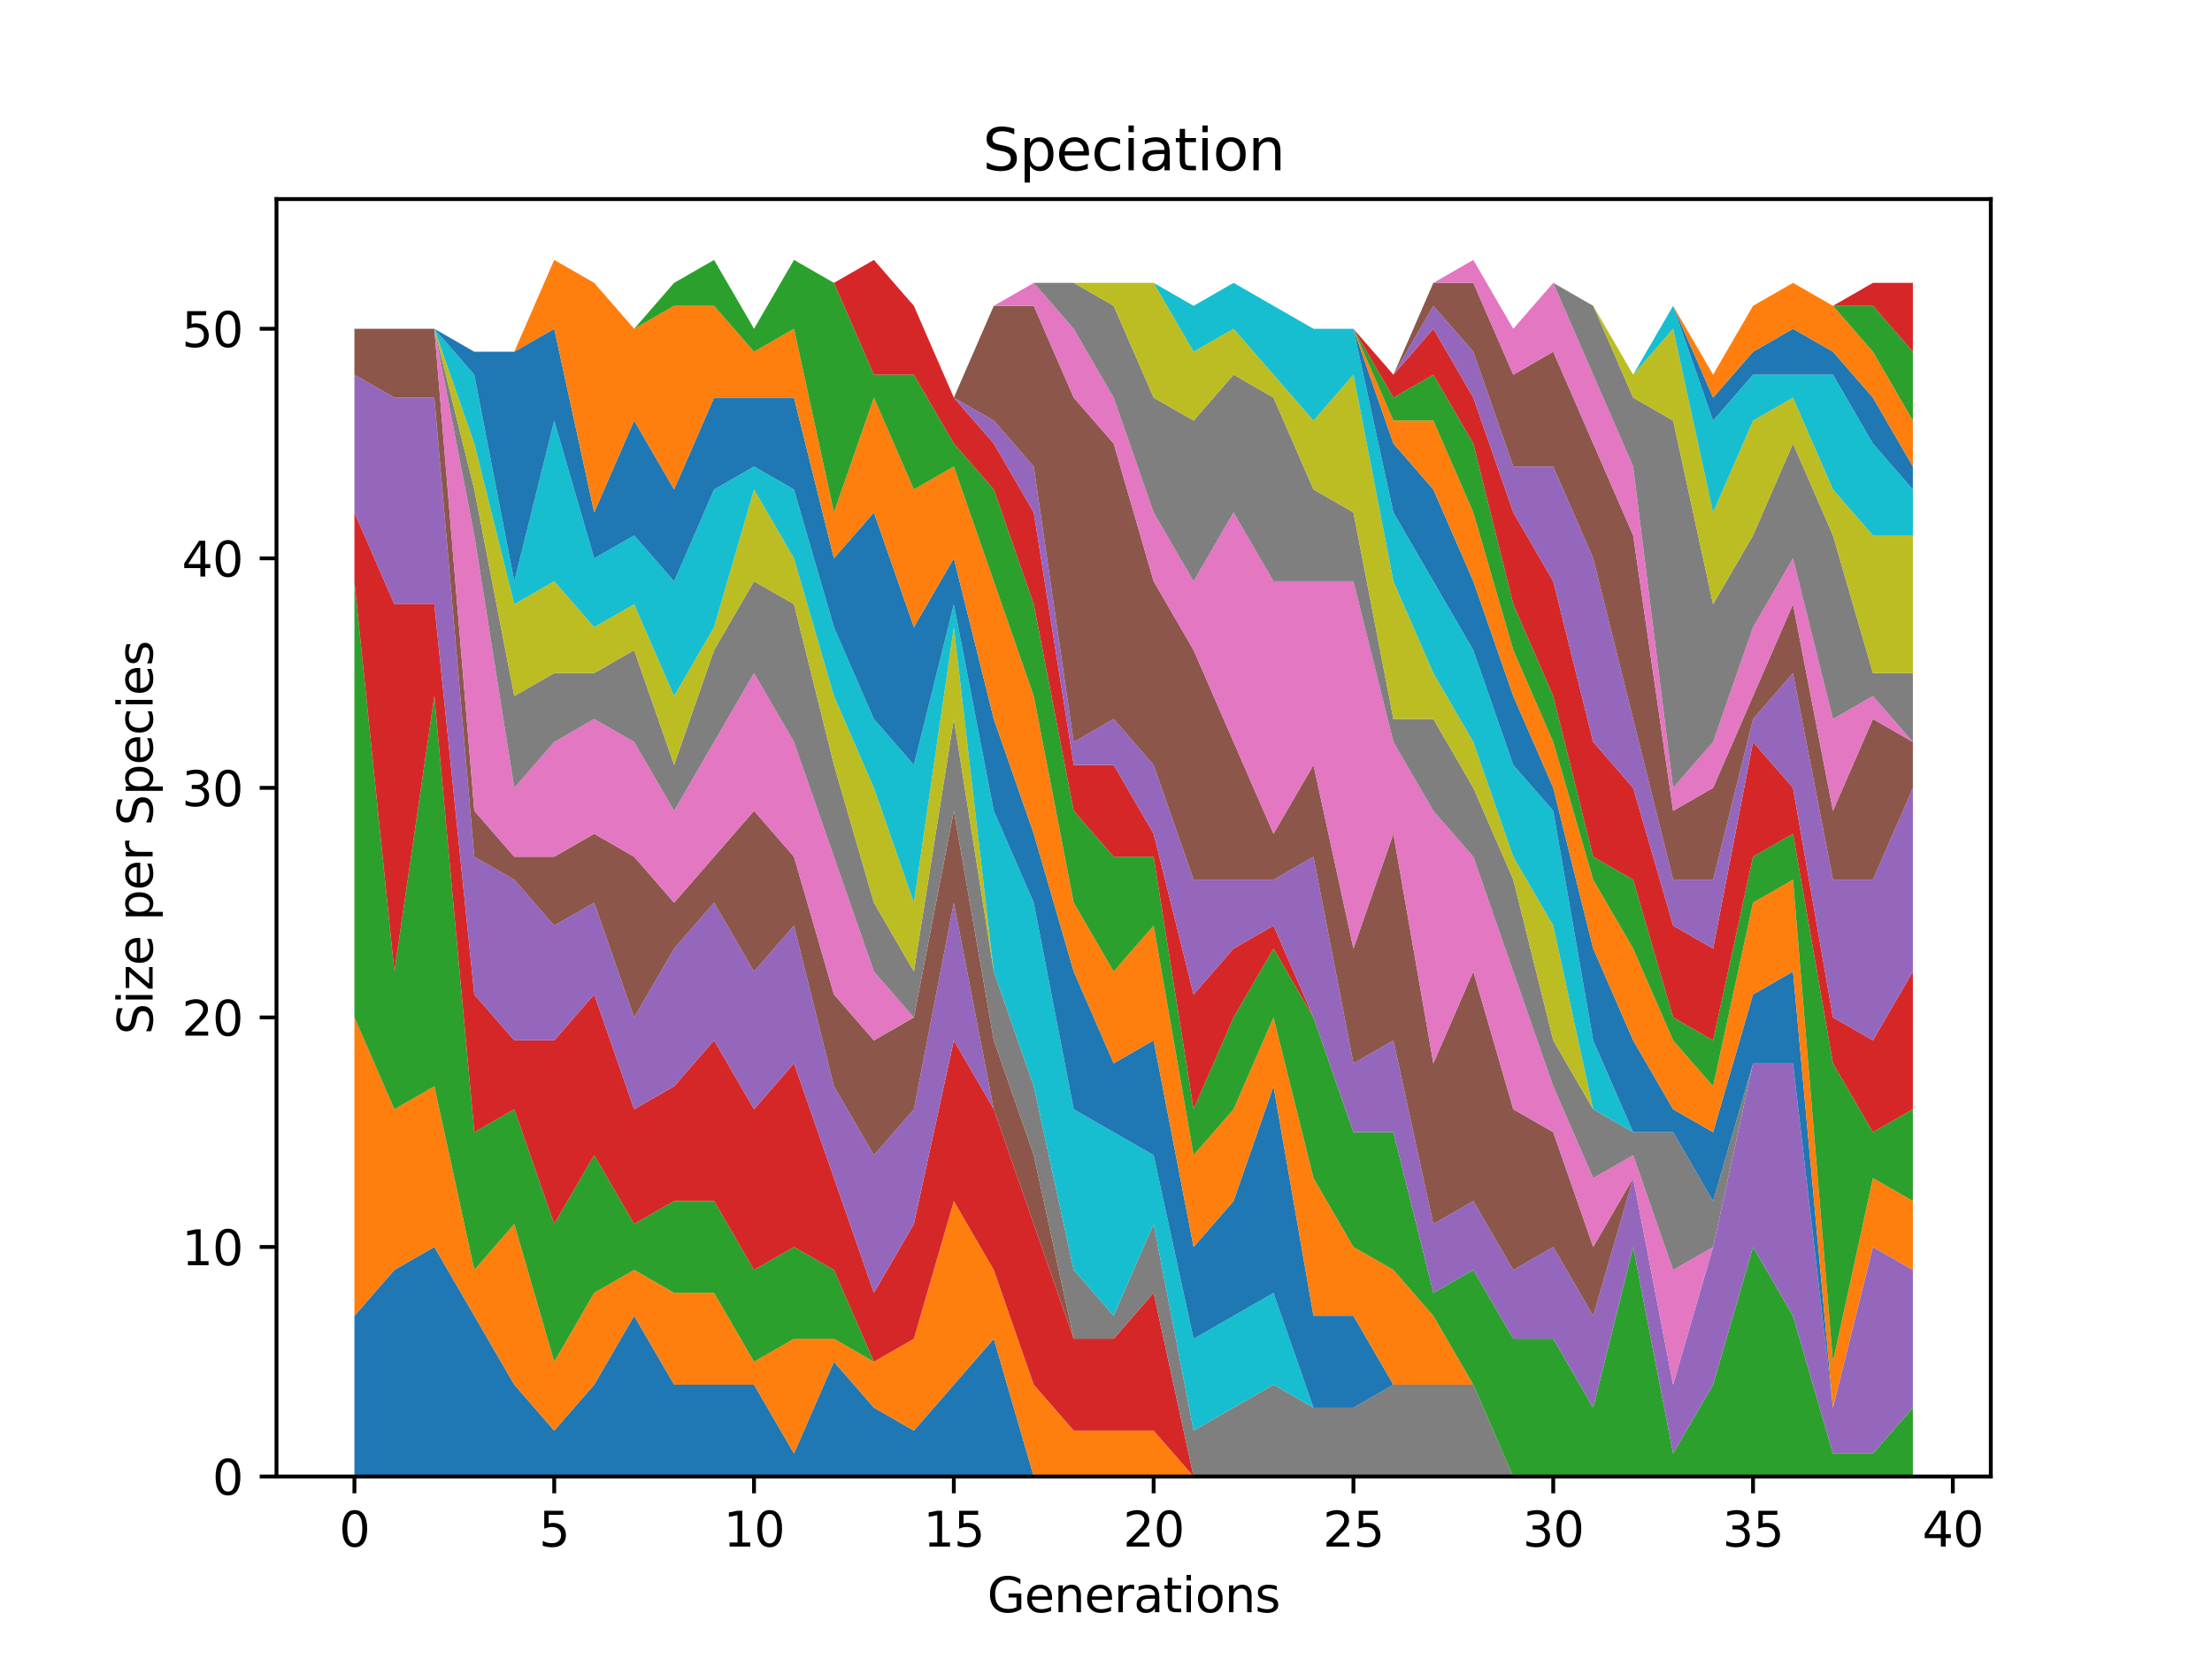 <?xml version="1.0" encoding="utf-8" standalone="no"?>
<!DOCTYPE svg PUBLIC "-//W3C//DTD SVG 1.1//EN"
  "http://www.w3.org/Graphics/SVG/1.1/DTD/svg11.dtd">
<svg xmlns:xlink="http://www.w3.org/1999/xlink" width="460.8pt" height="345.6pt" viewBox="0 0 460.8 345.6" xmlns="http://www.w3.org/2000/svg" version="1.1">
 <defs>
  <style type="text/css">*{stroke-linejoin: round; stroke-linecap: butt}</style>
 </defs>
 <g id="figure_1">
  <g id="patch_1">
   <path d="M 0 345.6 
L 460.8 345.6 
L 460.8 0 
L 0 0 
z
" style="fill: #ffffff"/>
  </g>
  <g id="axes_1">
   <g id="patch_2">
    <path d="M 57.6 307.584 
L 414.72 307.584 
L 414.72 41.472 
L 57.6 41.472 
z
" style="fill: #ffffff"/>
   </g>
   <g id="PolyCollection_1">
    <path d="M 73.833 274.111 
L 73.833 307.584 
L 82.157 307.584 
L 90.482 307.584 
L 98.806 307.584 
L 107.131 307.584 
L 115.455 307.584 
L 123.78 307.584 
L 132.104 307.584 
L 140.429 307.584 
L 148.753 307.584 
L 157.077 307.584 
L 165.402 307.584 
L 173.726 307.584 
L 182.051 307.584 
L 190.375 307.584 
L 198.7 307.584 
L 207.024 307.584 
L 215.349 307.584 
L 223.673 307.584 
L 231.998 307.584 
L 240.322 307.584 
L 248.647 307.584 
L 256.971 307.584 
L 265.296 307.584 
L 273.62 307.584 
L 281.945 307.584 
L 290.269 307.584 
L 298.594 307.584 
L 306.918 307.584 
L 315.243 307.584 
L 323.567 307.584 
L 331.891 307.584 
L 340.216 307.584 
L 348.54 307.584 
L 356.865 307.584 
L 365.189 307.584 
L 373.514 307.584 
L 381.838 307.584 
L 390.163 307.584 
L 398.487 307.584 
L 398.487 307.584 
L 398.487 307.584 
L 390.163 307.584 
L 381.838 307.584 
L 373.514 307.584 
L 365.189 307.584 
L 356.865 307.584 
L 348.54 307.584 
L 340.216 307.584 
L 331.891 307.584 
L 323.567 307.584 
L 315.243 307.584 
L 306.918 307.584 
L 298.594 307.584 
L 290.269 307.584 
L 281.945 307.584 
L 273.62 307.584 
L 265.296 307.584 
L 256.971 307.584 
L 248.647 307.584 
L 240.322 307.584 
L 231.998 307.584 
L 223.673 307.584 
L 215.349 307.584 
L 207.024 278.893 
L 198.7 288.456 
L 190.375 298.02 
L 182.051 293.238 
L 173.726 283.675 
L 165.402 302.802 
L 157.077 288.456 
L 148.753 288.456 
L 140.429 288.456 
L 132.104 274.111 
L 123.78 288.456 
L 115.455 298.02 
L 107.131 288.456 
L 98.806 274.111 
L 90.482 259.765 
L 82.157 264.547 
L 73.833 274.111 
z
" clip-path="url(#p7b00da842f)" style="fill: #1f77b4"/>
   </g>
   <g id="PolyCollection_2">
    <path d="M 73.833 211.946 
L 73.833 274.111 
L 82.157 264.547 
L 90.482 259.765 
L 98.806 274.111 
L 107.131 288.456 
L 115.455 298.02 
L 123.78 288.456 
L 132.104 274.111 
L 140.429 288.456 
L 148.753 288.456 
L 157.077 288.456 
L 165.402 302.802 
L 173.726 283.675 
L 182.051 293.238 
L 190.375 298.02 
L 198.7 288.456 
L 207.024 278.893 
L 215.349 307.584 
L 223.673 307.584 
L 231.998 307.584 
L 240.322 307.584 
L 248.647 307.584 
L 256.971 307.584 
L 265.296 307.584 
L 273.62 307.584 
L 281.945 307.584 
L 290.269 307.584 
L 298.594 307.584 
L 306.918 307.584 
L 315.243 307.584 
L 323.567 307.584 
L 331.891 307.584 
L 340.216 307.584 
L 348.54 307.584 
L 356.865 307.584 
L 365.189 307.584 
L 373.514 307.584 
L 381.838 307.584 
L 390.163 307.584 
L 398.487 307.584 
L 398.487 307.584 
L 398.487 307.584 
L 390.163 307.584 
L 381.838 307.584 
L 373.514 307.584 
L 365.189 307.584 
L 356.865 307.584 
L 348.54 307.584 
L 340.216 307.584 
L 331.891 307.584 
L 323.567 307.584 
L 315.243 307.584 
L 306.918 307.584 
L 298.594 307.584 
L 290.269 307.584 
L 281.945 307.584 
L 273.62 307.584 
L 265.296 307.584 
L 256.971 307.584 
L 248.647 307.584 
L 240.322 298.02 
L 231.998 298.02 
L 223.673 298.02 
L 215.349 288.456 
L 207.024 264.547 
L 198.7 250.201 
L 190.375 278.893 
L 182.051 283.675 
L 173.726 278.893 
L 165.402 278.893 
L 157.077 283.675 
L 148.753 269.329 
L 140.429 269.329 
L 132.104 264.547 
L 123.78 269.329 
L 115.455 283.675 
L 107.131 254.983 
L 98.806 264.547 
L 90.482 226.292 
L 82.157 231.074 
L 73.833 211.946 
z
" clip-path="url(#p7b00da842f)" style="fill: #ff7f0e"/>
   </g>
   <g id="PolyCollection_3">
    <path d="M 73.833 121.09 
L 73.833 211.946 
L 82.157 231.074 
L 90.482 226.292 
L 98.806 264.547 
L 107.131 254.983 
L 115.455 283.675 
L 123.78 269.329 
L 132.104 264.547 
L 140.429 269.329 
L 148.753 269.329 
L 157.077 283.675 
L 165.402 278.893 
L 173.726 278.893 
L 182.051 283.675 
L 190.375 278.893 
L 198.7 250.201 
L 207.024 264.547 
L 215.349 288.456 
L 223.673 298.02 
L 231.998 298.02 
L 240.322 298.02 
L 248.647 307.584 
L 256.971 307.584 
L 265.296 307.584 
L 273.62 307.584 
L 281.945 307.584 
L 290.269 307.584 
L 298.594 307.584 
L 306.918 307.584 
L 315.243 307.584 
L 323.567 307.584 
L 331.891 307.584 
L 340.216 307.584 
L 348.54 307.584 
L 356.865 307.584 
L 365.189 307.584 
L 373.514 307.584 
L 381.838 307.584 
L 390.163 307.584 
L 398.487 307.584 
L 398.487 307.584 
L 398.487 307.584 
L 390.163 307.584 
L 381.838 307.584 
L 373.514 307.584 
L 365.189 307.584 
L 356.865 307.584 
L 348.54 307.584 
L 340.216 307.584 
L 331.891 307.584 
L 323.567 307.584 
L 315.243 307.584 
L 306.918 307.584 
L 298.594 307.584 
L 290.269 307.584 
L 281.945 307.584 
L 273.62 307.584 
L 265.296 307.584 
L 256.971 307.584 
L 248.647 307.584 
L 240.322 298.02 
L 231.998 298.02 
L 223.673 298.02 
L 215.349 288.456 
L 207.024 264.547 
L 198.7 250.201 
L 190.375 278.893 
L 182.051 283.675 
L 173.726 264.547 
L 165.402 259.765 
L 157.077 264.547 
L 148.753 250.201 
L 140.429 250.201 
L 132.104 254.983 
L 123.78 240.638 
L 115.455 254.983 
L 107.131 231.074 
L 98.806 235.856 
L 90.482 145 
L 82.157 202.382 
L 73.833 121.09 
z
" clip-path="url(#p7b00da842f)" style="fill: #2ca02c"/>
   </g>
   <g id="PolyCollection_4">
    <path d="M 73.833 106.745 
L 73.833 121.09 
L 82.157 202.382 
L 90.482 145 
L 98.806 235.856 
L 107.131 231.074 
L 115.455 254.983 
L 123.78 240.638 
L 132.104 254.983 
L 140.429 250.201 
L 148.753 250.201 
L 157.077 264.547 
L 165.402 259.765 
L 173.726 264.547 
L 182.051 283.675 
L 190.375 278.893 
L 198.7 250.201 
L 207.024 264.547 
L 215.349 288.456 
L 223.673 298.02 
L 231.998 298.02 
L 240.322 298.02 
L 248.647 307.584 
L 256.971 307.584 
L 265.296 307.584 
L 273.62 307.584 
L 281.945 307.584 
L 290.269 307.584 
L 298.594 307.584 
L 306.918 307.584 
L 315.243 307.584 
L 323.567 307.584 
L 331.891 307.584 
L 340.216 307.584 
L 348.54 307.584 
L 356.865 307.584 
L 365.189 307.584 
L 373.514 307.584 
L 381.838 307.584 
L 390.163 307.584 
L 398.487 307.584 
L 398.487 307.584 
L 398.487 307.584 
L 390.163 307.584 
L 381.838 307.584 
L 373.514 307.584 
L 365.189 307.584 
L 356.865 307.584 
L 348.54 307.584 
L 340.216 307.584 
L 331.891 307.584 
L 323.567 307.584 
L 315.243 307.584 
L 306.918 307.584 
L 298.594 307.584 
L 290.269 307.584 
L 281.945 307.584 
L 273.62 307.584 
L 265.296 307.584 
L 256.971 307.584 
L 248.647 307.584 
L 240.322 269.329 
L 231.998 278.893 
L 223.673 278.893 
L 215.349 254.983 
L 207.024 231.074 
L 198.7 216.728 
L 190.375 254.983 
L 182.051 269.329 
L 173.726 245.419 
L 165.402 221.51 
L 157.077 231.074 
L 148.753 216.728 
L 140.429 226.292 
L 132.104 231.074 
L 123.78 207.164 
L 115.455 216.728 
L 107.131 216.728 
L 98.806 207.164 
L 90.482 125.872 
L 82.157 125.872 
L 73.833 106.745 
z
" clip-path="url(#p7b00da842f)" style="fill: #d62728"/>
   </g>
   <g id="PolyCollection_5">
    <path d="M 73.833 78.053 
L 73.833 106.745 
L 82.157 125.872 
L 90.482 125.872 
L 98.806 207.164 
L 107.131 216.728 
L 115.455 216.728 
L 123.78 207.164 
L 132.104 231.074 
L 140.429 226.292 
L 148.753 216.728 
L 157.077 231.074 
L 165.402 221.51 
L 173.726 245.419 
L 182.051 269.329 
L 190.375 254.983 
L 198.7 216.728 
L 207.024 231.074 
L 215.349 254.983 
L 223.673 278.893 
L 231.998 278.893 
L 240.322 269.329 
L 248.647 307.584 
L 256.971 307.584 
L 265.296 307.584 
L 273.62 307.584 
L 281.945 307.584 
L 290.269 307.584 
L 298.594 307.584 
L 306.918 307.584 
L 315.243 307.584 
L 323.567 307.584 
L 331.891 307.584 
L 340.216 307.584 
L 348.54 307.584 
L 356.865 307.584 
L 365.189 307.584 
L 373.514 307.584 
L 381.838 307.584 
L 390.163 307.584 
L 398.487 307.584 
L 398.487 307.584 
L 398.487 307.584 
L 390.163 307.584 
L 381.838 307.584 
L 373.514 307.584 
L 365.189 307.584 
L 356.865 307.584 
L 348.54 307.584 
L 340.216 307.584 
L 331.891 307.584 
L 323.567 307.584 
L 315.243 307.584 
L 306.918 307.584 
L 298.594 307.584 
L 290.269 307.584 
L 281.945 307.584 
L 273.62 307.584 
L 265.296 307.584 
L 256.971 307.584 
L 248.647 307.584 
L 240.322 269.329 
L 231.998 278.893 
L 223.673 278.893 
L 215.349 254.983 
L 207.024 231.074 
L 198.7 188.037 
L 190.375 231.074 
L 182.051 240.638 
L 173.726 226.292 
L 165.402 192.819 
L 157.077 202.382 
L 148.753 188.037 
L 140.429 197.601 
L 132.104 211.946 
L 123.78 188.037 
L 115.455 192.819 
L 107.131 183.255 
L 98.806 178.473 
L 90.482 82.835 
L 82.157 82.835 
L 73.833 78.053 
z
" clip-path="url(#p7b00da842f)" style="fill: #9467bd"/>
   </g>
   <g id="PolyCollection_6">
    <path d="M 73.833 68.49 
L 73.833 78.053 
L 82.157 82.835 
L 90.482 82.835 
L 98.806 178.473 
L 107.131 183.255 
L 115.455 192.819 
L 123.78 188.037 
L 132.104 211.946 
L 140.429 197.601 
L 148.753 188.037 
L 157.077 202.382 
L 165.402 192.819 
L 173.726 226.292 
L 182.051 240.638 
L 190.375 231.074 
L 198.7 188.037 
L 207.024 231.074 
L 215.349 254.983 
L 223.673 278.893 
L 231.998 278.893 
L 240.322 269.329 
L 248.647 307.584 
L 256.971 307.584 
L 265.296 307.584 
L 273.62 307.584 
L 281.945 307.584 
L 290.269 307.584 
L 298.594 307.584 
L 306.918 307.584 
L 315.243 307.584 
L 323.567 307.584 
L 331.891 307.584 
L 340.216 307.584 
L 348.54 307.584 
L 356.865 307.584 
L 365.189 307.584 
L 373.514 307.584 
L 381.838 307.584 
L 390.163 307.584 
L 398.487 307.584 
L 398.487 307.584 
L 398.487 307.584 
L 390.163 307.584 
L 381.838 307.584 
L 373.514 307.584 
L 365.189 307.584 
L 356.865 307.584 
L 348.54 307.584 
L 340.216 307.584 
L 331.891 307.584 
L 323.567 307.584 
L 315.243 307.584 
L 306.918 307.584 
L 298.594 307.584 
L 290.269 307.584 
L 281.945 307.584 
L 273.62 307.584 
L 265.296 307.584 
L 256.971 307.584 
L 248.647 307.584 
L 240.322 269.329 
L 231.998 278.893 
L 223.673 278.893 
L 215.349 240.638 
L 207.024 216.728 
L 198.7 168.909 
L 190.375 211.946 
L 182.051 216.728 
L 173.726 207.164 
L 165.402 178.473 
L 157.077 168.909 
L 148.753 178.473 
L 140.429 188.037 
L 132.104 178.473 
L 123.78 173.691 
L 115.455 178.473 
L 107.131 178.473 
L 98.806 168.909 
L 90.482 68.49 
L 82.157 68.49 
L 73.833 68.49 
z
" clip-path="url(#p7b00da842f)" style="fill: #8c564b"/>
   </g>
   <g id="PolyCollection_7">
    <path d="M 73.833 68.49 
L 73.833 68.49 
L 82.157 68.49 
L 90.482 68.49 
L 98.806 168.909 
L 107.131 178.473 
L 115.455 178.473 
L 123.78 173.691 
L 132.104 178.473 
L 140.429 188.037 
L 148.753 178.473 
L 157.077 168.909 
L 165.402 178.473 
L 173.726 207.164 
L 182.051 216.728 
L 190.375 211.946 
L 198.7 168.909 
L 207.024 216.728 
L 215.349 240.638 
L 223.673 278.893 
L 231.998 278.893 
L 240.322 269.329 
L 248.647 307.584 
L 256.971 307.584 
L 265.296 307.584 
L 273.62 307.584 
L 281.945 307.584 
L 290.269 307.584 
L 298.594 307.584 
L 306.918 307.584 
L 315.243 307.584 
L 323.567 307.584 
L 331.891 307.584 
L 340.216 307.584 
L 348.54 307.584 
L 356.865 307.584 
L 365.189 307.584 
L 373.514 307.584 
L 381.838 307.584 
L 390.163 307.584 
L 398.487 307.584 
L 398.487 307.584 
L 398.487 307.584 
L 390.163 307.584 
L 381.838 307.584 
L 373.514 307.584 
L 365.189 307.584 
L 356.865 307.584 
L 348.54 307.584 
L 340.216 307.584 
L 331.891 307.584 
L 323.567 307.584 
L 315.243 307.584 
L 306.918 307.584 
L 298.594 307.584 
L 290.269 307.584 
L 281.945 307.584 
L 273.62 307.584 
L 265.296 307.584 
L 256.971 307.584 
L 248.647 307.584 
L 240.322 269.329 
L 231.998 278.893 
L 223.673 278.893 
L 215.349 240.638 
L 207.024 216.728 
L 198.7 168.909 
L 190.375 211.946 
L 182.051 202.382 
L 173.726 178.473 
L 165.402 154.564 
L 157.077 140.218 
L 148.753 154.564 
L 140.429 168.909 
L 132.104 154.564 
L 123.78 149.782 
L 115.455 154.564 
L 107.131 164.127 
L 98.806 111.527 
L 90.482 68.49 
L 82.157 68.49 
L 73.833 68.49 
z
" clip-path="url(#p7b00da842f)" style="fill: #e377c2"/>
   </g>
   <g id="PolyCollection_8">
    <path d="M 73.833 68.49 
L 73.833 68.49 
L 82.157 68.49 
L 90.482 68.49 
L 98.806 111.527 
L 107.131 164.127 
L 115.455 154.564 
L 123.78 149.782 
L 132.104 154.564 
L 140.429 168.909 
L 148.753 154.564 
L 157.077 140.218 
L 165.402 154.564 
L 173.726 178.473 
L 182.051 202.382 
L 190.375 211.946 
L 198.7 168.909 
L 207.024 216.728 
L 215.349 240.638 
L 223.673 278.893 
L 231.998 278.893 
L 240.322 269.329 
L 248.647 307.584 
L 256.971 307.584 
L 265.296 307.584 
L 273.62 307.584 
L 281.945 307.584 
L 290.269 307.584 
L 298.594 307.584 
L 306.918 307.584 
L 315.243 307.584 
L 323.567 307.584 
L 331.891 307.584 
L 340.216 307.584 
L 348.54 307.584 
L 356.865 307.584 
L 365.189 307.584 
L 373.514 307.584 
L 381.838 307.584 
L 390.163 307.584 
L 398.487 307.584 
L 398.487 307.584 
L 398.487 307.584 
L 390.163 307.584 
L 381.838 307.584 
L 373.514 307.584 
L 365.189 307.584 
L 356.865 307.584 
L 348.54 307.584 
L 340.216 307.584 
L 331.891 307.584 
L 323.567 307.584 
L 315.243 307.584 
L 306.918 288.456 
L 298.594 288.456 
L 290.269 288.456 
L 281.945 293.238 
L 273.62 293.238 
L 265.296 288.456 
L 256.971 293.238 
L 248.647 298.02 
L 240.322 254.983 
L 231.998 274.111 
L 223.673 264.547 
L 215.349 226.292 
L 207.024 202.382 
L 198.7 149.782 
L 190.375 202.382 
L 182.051 188.037 
L 173.726 159.346 
L 165.402 125.872 
L 157.077 121.09 
L 148.753 135.436 
L 140.429 159.346 
L 132.104 135.436 
L 123.78 140.218 
L 115.455 140.218 
L 107.131 145 
L 98.806 101.963 
L 90.482 68.49 
L 82.157 68.49 
L 73.833 68.49 
z
" clip-path="url(#p7b00da842f)" style="fill: #7f7f7f"/>
   </g>
   <g id="PolyCollection_9">
    <path d="M 73.833 68.49 
L 73.833 68.49 
L 82.157 68.49 
L 90.482 68.49 
L 98.806 101.963 
L 107.131 145 
L 115.455 140.218 
L 123.78 140.218 
L 132.104 135.436 
L 140.429 159.346 
L 148.753 135.436 
L 157.077 121.09 
L 165.402 125.872 
L 173.726 159.346 
L 182.051 188.037 
L 190.375 202.382 
L 198.7 149.782 
L 207.024 202.382 
L 215.349 226.292 
L 223.673 264.547 
L 231.998 274.111 
L 240.322 254.983 
L 248.647 298.02 
L 256.971 293.238 
L 265.296 288.456 
L 273.62 293.238 
L 281.945 293.238 
L 290.269 288.456 
L 298.594 288.456 
L 306.918 288.456 
L 315.243 307.584 
L 323.567 307.584 
L 331.891 307.584 
L 340.216 307.584 
L 348.54 307.584 
L 356.865 307.584 
L 365.189 307.584 
L 373.514 307.584 
L 381.838 307.584 
L 390.163 307.584 
L 398.487 307.584 
L 398.487 307.584 
L 398.487 307.584 
L 390.163 307.584 
L 381.838 307.584 
L 373.514 307.584 
L 365.189 307.584 
L 356.865 307.584 
L 348.54 307.584 
L 340.216 307.584 
L 331.891 307.584 
L 323.567 307.584 
L 315.243 307.584 
L 306.918 288.456 
L 298.594 288.456 
L 290.269 288.456 
L 281.945 293.238 
L 273.62 293.238 
L 265.296 288.456 
L 256.971 293.238 
L 248.647 298.02 
L 240.322 254.983 
L 231.998 274.111 
L 223.673 264.547 
L 215.349 226.292 
L 207.024 202.382 
L 198.7 130.654 
L 190.375 188.037 
L 182.051 164.127 
L 173.726 145 
L 165.402 116.309 
L 157.077 101.963 
L 148.753 130.654 
L 140.429 145 
L 132.104 125.872 
L 123.78 130.654 
L 115.455 121.09 
L 107.131 125.872 
L 98.806 92.399 
L 90.482 68.49 
L 82.157 68.49 
L 73.833 68.49 
z
" clip-path="url(#p7b00da842f)" style="fill: #bcbd22"/>
   </g>
   <g id="PolyCollection_10">
    <path d="M 73.833 68.49 
L 73.833 68.49 
L 82.157 68.49 
L 90.482 68.49 
L 98.806 92.399 
L 107.131 125.872 
L 115.455 121.09 
L 123.78 130.654 
L 132.104 125.872 
L 140.429 145 
L 148.753 130.654 
L 157.077 101.963 
L 165.402 116.309 
L 173.726 145 
L 182.051 164.127 
L 190.375 188.037 
L 198.7 130.654 
L 207.024 202.382 
L 215.349 226.292 
L 223.673 264.547 
L 231.998 274.111 
L 240.322 254.983 
L 248.647 298.02 
L 256.971 293.238 
L 265.296 288.456 
L 273.62 293.238 
L 281.945 293.238 
L 290.269 288.456 
L 298.594 288.456 
L 306.918 288.456 
L 315.243 307.584 
L 323.567 307.584 
L 331.891 307.584 
L 340.216 307.584 
L 348.54 307.584 
L 356.865 307.584 
L 365.189 307.584 
L 373.514 307.584 
L 381.838 307.584 
L 390.163 307.584 
L 398.487 307.584 
L 398.487 307.584 
L 398.487 307.584 
L 390.163 307.584 
L 381.838 307.584 
L 373.514 307.584 
L 365.189 307.584 
L 356.865 307.584 
L 348.54 307.584 
L 340.216 307.584 
L 331.891 307.584 
L 323.567 307.584 
L 315.243 307.584 
L 306.918 288.456 
L 298.594 288.456 
L 290.269 288.456 
L 281.945 293.238 
L 273.62 293.238 
L 265.296 269.329 
L 256.971 274.111 
L 248.647 278.893 
L 240.322 240.638 
L 231.998 235.856 
L 223.673 231.074 
L 215.349 188.037 
L 207.024 168.909 
L 198.7 125.872 
L 190.375 159.346 
L 182.051 149.782 
L 173.726 130.654 
L 165.402 101.963 
L 157.077 97.181 
L 148.753 101.963 
L 140.429 121.09 
L 132.104 111.527 
L 123.78 116.309 
L 115.455 87.617 
L 107.131 121.09 
L 98.806 78.053 
L 90.482 68.49 
L 82.157 68.49 
L 73.833 68.49 
z
" clip-path="url(#p7b00da842f)" style="fill: #17becf"/>
   </g>
   <g id="PolyCollection_11">
    <path d="M 73.833 68.49 
L 73.833 68.49 
L 82.157 68.49 
L 90.482 68.49 
L 98.806 78.053 
L 107.131 121.09 
L 115.455 87.617 
L 123.78 116.309 
L 132.104 111.527 
L 140.429 121.09 
L 148.753 101.963 
L 157.077 97.181 
L 165.402 101.963 
L 173.726 130.654 
L 182.051 149.782 
L 190.375 159.346 
L 198.7 125.872 
L 207.024 168.909 
L 215.349 188.037 
L 223.673 231.074 
L 231.998 235.856 
L 240.322 240.638 
L 248.647 278.893 
L 256.971 274.111 
L 265.296 269.329 
L 273.62 293.238 
L 281.945 293.238 
L 290.269 288.456 
L 298.594 288.456 
L 306.918 288.456 
L 315.243 307.584 
L 323.567 307.584 
L 331.891 307.584 
L 340.216 307.584 
L 348.54 307.584 
L 356.865 307.584 
L 365.189 307.584 
L 373.514 307.584 
L 381.838 307.584 
L 390.163 307.584 
L 398.487 307.584 
L 398.487 307.584 
L 398.487 307.584 
L 390.163 307.584 
L 381.838 307.584 
L 373.514 307.584 
L 365.189 307.584 
L 356.865 307.584 
L 348.54 307.584 
L 340.216 307.584 
L 331.891 307.584 
L 323.567 307.584 
L 315.243 307.584 
L 306.918 288.456 
L 298.594 288.456 
L 290.269 288.456 
L 281.945 274.111 
L 273.62 274.111 
L 265.296 226.292 
L 256.971 250.201 
L 248.647 259.765 
L 240.322 216.728 
L 231.998 221.51 
L 223.673 202.382 
L 215.349 173.691 
L 207.024 149.782 
L 198.7 116.309 
L 190.375 130.654 
L 182.051 106.745 
L 173.726 116.309 
L 165.402 82.835 
L 157.077 82.835 
L 148.753 82.835 
L 140.429 101.963 
L 132.104 87.617 
L 123.78 106.745 
L 115.455 68.49 
L 107.131 73.272 
L 98.806 73.272 
L 90.482 68.49 
L 82.157 68.49 
L 73.833 68.49 
z
" clip-path="url(#p7b00da842f)" style="fill: #1f77b4"/>
   </g>
   <g id="PolyCollection_12">
    <path d="M 73.833 68.49 
L 73.833 68.49 
L 82.157 68.49 
L 90.482 68.49 
L 98.806 73.272 
L 107.131 73.272 
L 115.455 68.49 
L 123.78 106.745 
L 132.104 87.617 
L 140.429 101.963 
L 148.753 82.835 
L 157.077 82.835 
L 165.402 82.835 
L 173.726 116.309 
L 182.051 106.745 
L 190.375 130.654 
L 198.7 116.309 
L 207.024 149.782 
L 215.349 173.691 
L 223.673 202.382 
L 231.998 221.51 
L 240.322 216.728 
L 248.647 259.765 
L 256.971 250.201 
L 265.296 226.292 
L 273.62 274.111 
L 281.945 274.111 
L 290.269 288.456 
L 298.594 288.456 
L 306.918 288.456 
L 315.243 307.584 
L 323.567 307.584 
L 331.891 307.584 
L 340.216 307.584 
L 348.54 307.584 
L 356.865 307.584 
L 365.189 307.584 
L 373.514 307.584 
L 381.838 307.584 
L 390.163 307.584 
L 398.487 307.584 
L 398.487 307.584 
L 398.487 307.584 
L 390.163 307.584 
L 381.838 307.584 
L 373.514 307.584 
L 365.189 307.584 
L 356.865 307.584 
L 348.54 307.584 
L 340.216 307.584 
L 331.891 307.584 
L 323.567 307.584 
L 315.243 307.584 
L 306.918 288.456 
L 298.594 274.111 
L 290.269 264.547 
L 281.945 259.765 
L 273.62 245.419 
L 265.296 211.946 
L 256.971 231.074 
L 248.647 240.638 
L 240.322 192.819 
L 231.998 202.382 
L 223.673 188.037 
L 215.349 145 
L 207.024 121.09 
L 198.7 97.181 
L 190.375 101.963 
L 182.051 82.835 
L 173.726 106.745 
L 165.402 68.49 
L 157.077 73.272 
L 148.753 63.708 
L 140.429 63.708 
L 132.104 68.49 
L 123.78 58.926 
L 115.455 54.144 
L 107.131 73.272 
L 98.806 73.272 
L 90.482 68.49 
L 82.157 68.49 
L 73.833 68.49 
z
" clip-path="url(#p7b00da842f)" style="fill: #ff7f0e"/>
   </g>
   <g id="PolyCollection_13">
    <path d="M 73.833 68.49 
L 73.833 68.49 
L 82.157 68.49 
L 90.482 68.49 
L 98.806 73.272 
L 107.131 73.272 
L 115.455 54.144 
L 123.78 58.926 
L 132.104 68.49 
L 140.429 63.708 
L 148.753 63.708 
L 157.077 73.272 
L 165.402 68.49 
L 173.726 106.745 
L 182.051 82.835 
L 190.375 101.963 
L 198.7 97.181 
L 207.024 121.09 
L 215.349 145 
L 223.673 188.037 
L 231.998 202.382 
L 240.322 192.819 
L 248.647 240.638 
L 256.971 231.074 
L 265.296 211.946 
L 273.62 245.419 
L 281.945 259.765 
L 290.269 264.547 
L 298.594 274.111 
L 306.918 288.456 
L 315.243 307.584 
L 323.567 307.584 
L 331.891 307.584 
L 340.216 307.584 
L 348.54 307.584 
L 356.865 307.584 
L 365.189 307.584 
L 373.514 307.584 
L 381.838 307.584 
L 390.163 307.584 
L 398.487 307.584 
L 398.487 293.238 
L 398.487 293.238 
L 390.163 302.802 
L 381.838 302.802 
L 373.514 274.111 
L 365.189 259.765 
L 356.865 288.456 
L 348.54 302.802 
L 340.216 259.765 
L 331.891 293.238 
L 323.567 278.893 
L 315.243 278.893 
L 306.918 264.547 
L 298.594 269.329 
L 290.269 235.856 
L 281.945 235.856 
L 273.62 211.946 
L 265.296 197.601 
L 256.971 211.946 
L 248.647 231.074 
L 240.322 178.473 
L 231.998 178.473 
L 223.673 168.909 
L 215.349 125.872 
L 207.024 101.963 
L 198.7 92.399 
L 190.375 78.053 
L 182.051 78.053 
L 173.726 58.926 
L 165.402 54.144 
L 157.077 68.49 
L 148.753 54.144 
L 140.429 58.926 
L 132.104 68.49 
L 123.78 58.926 
L 115.455 54.144 
L 107.131 73.272 
L 98.806 73.272 
L 90.482 68.49 
L 82.157 68.49 
L 73.833 68.49 
z
" clip-path="url(#p7b00da842f)" style="fill: #2ca02c"/>
   </g>
   <g id="PolyCollection_14">
    <path d="M 73.833 68.49 
L 73.833 68.49 
L 82.157 68.49 
L 90.482 68.49 
L 98.806 73.272 
L 107.131 73.272 
L 115.455 54.144 
L 123.78 58.926 
L 132.104 68.49 
L 140.429 58.926 
L 148.753 54.144 
L 157.077 68.49 
L 165.402 54.144 
L 173.726 58.926 
L 182.051 78.053 
L 190.375 78.053 
L 198.7 92.399 
L 207.024 101.963 
L 215.349 125.872 
L 223.673 168.909 
L 231.998 178.473 
L 240.322 178.473 
L 248.647 231.074 
L 256.971 211.946 
L 265.296 197.601 
L 273.62 211.946 
L 281.945 235.856 
L 290.269 235.856 
L 298.594 269.329 
L 306.918 264.547 
L 315.243 278.893 
L 323.567 278.893 
L 331.891 293.238 
L 340.216 259.765 
L 348.54 302.802 
L 356.865 288.456 
L 365.189 259.765 
L 373.514 274.111 
L 381.838 302.802 
L 390.163 302.802 
L 398.487 293.238 
L 398.487 293.238 
L 398.487 293.238 
L 390.163 302.802 
L 381.838 302.802 
L 373.514 274.111 
L 365.189 259.765 
L 356.865 288.456 
L 348.54 302.802 
L 340.216 259.765 
L 331.891 293.238 
L 323.567 278.893 
L 315.243 278.893 
L 306.918 264.547 
L 298.594 269.329 
L 290.269 235.856 
L 281.945 235.856 
L 273.62 211.946 
L 265.296 192.819 
L 256.971 197.601 
L 248.647 207.164 
L 240.322 173.691 
L 231.998 159.346 
L 223.673 159.346 
L 215.349 106.745 
L 207.024 92.399 
L 198.7 82.835 
L 190.375 63.708 
L 182.051 54.144 
L 173.726 58.926 
L 165.402 54.144 
L 157.077 68.49 
L 148.753 54.144 
L 140.429 58.926 
L 132.104 68.49 
L 123.78 58.926 
L 115.455 54.144 
L 107.131 73.272 
L 98.806 73.272 
L 90.482 68.49 
L 82.157 68.49 
L 73.833 68.49 
z
" clip-path="url(#p7b00da842f)" style="fill: #d62728"/>
   </g>
   <g id="PolyCollection_15">
    <path d="M 73.833 68.49 
L 73.833 68.49 
L 82.157 68.49 
L 90.482 68.49 
L 98.806 73.272 
L 107.131 73.272 
L 115.455 54.144 
L 123.78 58.926 
L 132.104 68.49 
L 140.429 58.926 
L 148.753 54.144 
L 157.077 68.49 
L 165.402 54.144 
L 173.726 58.926 
L 182.051 54.144 
L 190.375 63.708 
L 198.7 82.835 
L 207.024 92.399 
L 215.349 106.745 
L 223.673 159.346 
L 231.998 159.346 
L 240.322 173.691 
L 248.647 207.164 
L 256.971 197.601 
L 265.296 192.819 
L 273.62 211.946 
L 281.945 235.856 
L 290.269 235.856 
L 298.594 269.329 
L 306.918 264.547 
L 315.243 278.893 
L 323.567 278.893 
L 331.891 293.238 
L 340.216 259.765 
L 348.54 302.802 
L 356.865 288.456 
L 365.189 259.765 
L 373.514 274.111 
L 381.838 302.802 
L 390.163 302.802 
L 398.487 293.238 
L 398.487 264.547 
L 398.487 264.547 
L 390.163 259.765 
L 381.838 293.238 
L 373.514 221.51 
L 365.189 221.51 
L 356.865 259.765 
L 348.54 288.456 
L 340.216 245.419 
L 331.891 274.111 
L 323.567 259.765 
L 315.243 264.547 
L 306.918 250.201 
L 298.594 254.983 
L 290.269 216.728 
L 281.945 221.51 
L 273.62 178.473 
L 265.296 183.255 
L 256.971 183.255 
L 248.647 183.255 
L 240.322 159.346 
L 231.998 149.782 
L 223.673 154.564 
L 215.349 97.181 
L 207.024 87.617 
L 198.7 82.835 
L 190.375 63.708 
L 182.051 54.144 
L 173.726 58.926 
L 165.402 54.144 
L 157.077 68.49 
L 148.753 54.144 
L 140.429 58.926 
L 132.104 68.49 
L 123.78 58.926 
L 115.455 54.144 
L 107.131 73.272 
L 98.806 73.272 
L 90.482 68.49 
L 82.157 68.49 
L 73.833 68.49 
z
" clip-path="url(#p7b00da842f)" style="fill: #9467bd"/>
   </g>
   <g id="PolyCollection_16">
    <path d="M 73.833 68.49 
L 73.833 68.49 
L 82.157 68.49 
L 90.482 68.49 
L 98.806 73.272 
L 107.131 73.272 
L 115.455 54.144 
L 123.78 58.926 
L 132.104 68.49 
L 140.429 58.926 
L 148.753 54.144 
L 157.077 68.49 
L 165.402 54.144 
L 173.726 58.926 
L 182.051 54.144 
L 190.375 63.708 
L 198.7 82.835 
L 207.024 87.617 
L 215.349 97.181 
L 223.673 154.564 
L 231.998 149.782 
L 240.322 159.346 
L 248.647 183.255 
L 256.971 183.255 
L 265.296 183.255 
L 273.62 178.473 
L 281.945 221.51 
L 290.269 216.728 
L 298.594 254.983 
L 306.918 250.201 
L 315.243 264.547 
L 323.567 259.765 
L 331.891 274.111 
L 340.216 245.419 
L 348.54 288.456 
L 356.865 259.765 
L 365.189 221.51 
L 373.514 221.51 
L 381.838 293.238 
L 390.163 259.765 
L 398.487 264.547 
L 398.487 264.547 
L 398.487 264.547 
L 390.163 259.765 
L 381.838 293.238 
L 373.514 221.51 
L 365.189 221.51 
L 356.865 259.765 
L 348.54 288.456 
L 340.216 245.419 
L 331.891 259.765 
L 323.567 235.856 
L 315.243 231.074 
L 306.918 202.382 
L 298.594 221.51 
L 290.269 173.691 
L 281.945 197.601 
L 273.62 159.346 
L 265.296 173.691 
L 256.971 154.564 
L 248.647 135.436 
L 240.322 121.09 
L 231.998 92.399 
L 223.673 82.835 
L 215.349 63.708 
L 207.024 63.708 
L 198.7 82.835 
L 190.375 63.708 
L 182.051 54.144 
L 173.726 58.926 
L 165.402 54.144 
L 157.077 68.49 
L 148.753 54.144 
L 140.429 58.926 
L 132.104 68.49 
L 123.78 58.926 
L 115.455 54.144 
L 107.131 73.272 
L 98.806 73.272 
L 90.482 68.49 
L 82.157 68.49 
L 73.833 68.49 
z
" clip-path="url(#p7b00da842f)" style="fill: #8c564b"/>
   </g>
   <g id="PolyCollection_17">
    <path d="M 73.833 68.49 
L 73.833 68.49 
L 82.157 68.49 
L 90.482 68.49 
L 98.806 73.272 
L 107.131 73.272 
L 115.455 54.144 
L 123.78 58.926 
L 132.104 68.49 
L 140.429 58.926 
L 148.753 54.144 
L 157.077 68.49 
L 165.402 54.144 
L 173.726 58.926 
L 182.051 54.144 
L 190.375 63.708 
L 198.7 82.835 
L 207.024 63.708 
L 215.349 63.708 
L 223.673 82.835 
L 231.998 92.399 
L 240.322 121.09 
L 248.647 135.436 
L 256.971 154.564 
L 265.296 173.691 
L 273.62 159.346 
L 281.945 197.601 
L 290.269 173.691 
L 298.594 221.51 
L 306.918 202.382 
L 315.243 231.074 
L 323.567 235.856 
L 331.891 259.765 
L 340.216 245.419 
L 348.54 288.456 
L 356.865 259.765 
L 365.189 221.51 
L 373.514 221.51 
L 381.838 293.238 
L 390.163 259.765 
L 398.487 264.547 
L 398.487 264.547 
L 398.487 264.547 
L 390.163 259.765 
L 381.838 293.238 
L 373.514 221.51 
L 365.189 221.51 
L 356.865 259.765 
L 348.54 264.547 
L 340.216 240.638 
L 331.891 245.419 
L 323.567 226.292 
L 315.243 202.382 
L 306.918 178.473 
L 298.594 168.909 
L 290.269 154.564 
L 281.945 121.09 
L 273.62 121.09 
L 265.296 121.09 
L 256.971 106.745 
L 248.647 121.09 
L 240.322 106.745 
L 231.998 82.835 
L 223.673 68.49 
L 215.349 58.926 
L 207.024 63.708 
L 198.7 82.835 
L 190.375 63.708 
L 182.051 54.144 
L 173.726 58.926 
L 165.402 54.144 
L 157.077 68.49 
L 148.753 54.144 
L 140.429 58.926 
L 132.104 68.49 
L 123.78 58.926 
L 115.455 54.144 
L 107.131 73.272 
L 98.806 73.272 
L 90.482 68.49 
L 82.157 68.49 
L 73.833 68.49 
z
" clip-path="url(#p7b00da842f)" style="fill: #e377c2"/>
   </g>
   <g id="PolyCollection_18">
    <path d="M 73.833 68.49 
L 73.833 68.49 
L 82.157 68.49 
L 90.482 68.49 
L 98.806 73.272 
L 107.131 73.272 
L 115.455 54.144 
L 123.78 58.926 
L 132.104 68.49 
L 140.429 58.926 
L 148.753 54.144 
L 157.077 68.49 
L 165.402 54.144 
L 173.726 58.926 
L 182.051 54.144 
L 190.375 63.708 
L 198.7 82.835 
L 207.024 63.708 
L 215.349 58.926 
L 223.673 68.49 
L 231.998 82.835 
L 240.322 106.745 
L 248.647 121.09 
L 256.971 106.745 
L 265.296 121.09 
L 273.62 121.09 
L 281.945 121.09 
L 290.269 154.564 
L 298.594 168.909 
L 306.918 178.473 
L 315.243 202.382 
L 323.567 226.292 
L 331.891 245.419 
L 340.216 240.638 
L 348.54 264.547 
L 356.865 259.765 
L 365.189 221.51 
L 373.514 221.51 
L 381.838 293.238 
L 390.163 259.765 
L 398.487 264.547 
L 398.487 264.547 
L 398.487 264.547 
L 390.163 259.765 
L 381.838 293.238 
L 373.514 221.51 
L 365.189 221.51 
L 356.865 250.201 
L 348.54 235.856 
L 340.216 235.856 
L 331.891 231.074 
L 323.567 216.728 
L 315.243 183.255 
L 306.918 164.127 
L 298.594 149.782 
L 290.269 149.782 
L 281.945 106.745 
L 273.62 101.963 
L 265.296 82.835 
L 256.971 78.053 
L 248.647 87.617 
L 240.322 82.835 
L 231.998 63.708 
L 223.673 58.926 
L 215.349 58.926 
L 207.024 63.708 
L 198.7 82.835 
L 190.375 63.708 
L 182.051 54.144 
L 173.726 58.926 
L 165.402 54.144 
L 157.077 68.49 
L 148.753 54.144 
L 140.429 58.926 
L 132.104 68.49 
L 123.78 58.926 
L 115.455 54.144 
L 107.131 73.272 
L 98.806 73.272 
L 90.482 68.49 
L 82.157 68.49 
L 73.833 68.49 
z
" clip-path="url(#p7b00da842f)" style="fill: #7f7f7f"/>
   </g>
   <g id="PolyCollection_19">
    <path d="M 73.833 68.49 
L 73.833 68.49 
L 82.157 68.49 
L 90.482 68.49 
L 98.806 73.272 
L 107.131 73.272 
L 115.455 54.144 
L 123.78 58.926 
L 132.104 68.49 
L 140.429 58.926 
L 148.753 54.144 
L 157.077 68.49 
L 165.402 54.144 
L 173.726 58.926 
L 182.051 54.144 
L 190.375 63.708 
L 198.7 82.835 
L 207.024 63.708 
L 215.349 58.926 
L 223.673 58.926 
L 231.998 63.708 
L 240.322 82.835 
L 248.647 87.617 
L 256.971 78.053 
L 265.296 82.835 
L 273.62 101.963 
L 281.945 106.745 
L 290.269 149.782 
L 298.594 149.782 
L 306.918 164.127 
L 315.243 183.255 
L 323.567 216.728 
L 331.891 231.074 
L 340.216 235.856 
L 348.54 235.856 
L 356.865 250.201 
L 365.189 221.51 
L 373.514 221.51 
L 381.838 293.238 
L 390.163 259.765 
L 398.487 264.547 
L 398.487 264.547 
L 398.487 264.547 
L 390.163 259.765 
L 381.838 293.238 
L 373.514 221.51 
L 365.189 221.51 
L 356.865 250.201 
L 348.54 235.856 
L 340.216 235.856 
L 331.891 231.074 
L 323.567 192.819 
L 315.243 178.473 
L 306.918 154.564 
L 298.594 140.218 
L 290.269 121.09 
L 281.945 78.053 
L 273.62 87.617 
L 265.296 78.053 
L 256.971 68.49 
L 248.647 73.272 
L 240.322 58.926 
L 231.998 58.926 
L 223.673 58.926 
L 215.349 58.926 
L 207.024 63.708 
L 198.7 82.835 
L 190.375 63.708 
L 182.051 54.144 
L 173.726 58.926 
L 165.402 54.144 
L 157.077 68.49 
L 148.753 54.144 
L 140.429 58.926 
L 132.104 68.49 
L 123.78 58.926 
L 115.455 54.144 
L 107.131 73.272 
L 98.806 73.272 
L 90.482 68.49 
L 82.157 68.49 
L 73.833 68.49 
z
" clip-path="url(#p7b00da842f)" style="fill: #bcbd22"/>
   </g>
   <g id="PolyCollection_20">
    <path d="M 73.833 68.49 
L 73.833 68.49 
L 82.157 68.49 
L 90.482 68.49 
L 98.806 73.272 
L 107.131 73.272 
L 115.455 54.144 
L 123.78 58.926 
L 132.104 68.49 
L 140.429 58.926 
L 148.753 54.144 
L 157.077 68.49 
L 165.402 54.144 
L 173.726 58.926 
L 182.051 54.144 
L 190.375 63.708 
L 198.7 82.835 
L 207.024 63.708 
L 215.349 58.926 
L 223.673 58.926 
L 231.998 58.926 
L 240.322 58.926 
L 248.647 73.272 
L 256.971 68.49 
L 265.296 78.053 
L 273.62 87.617 
L 281.945 78.053 
L 290.269 121.09 
L 298.594 140.218 
L 306.918 154.564 
L 315.243 178.473 
L 323.567 192.819 
L 331.891 231.074 
L 340.216 235.856 
L 348.54 235.856 
L 356.865 250.201 
L 365.189 221.51 
L 373.514 221.51 
L 381.838 293.238 
L 390.163 259.765 
L 398.487 264.547 
L 398.487 264.547 
L 398.487 264.547 
L 390.163 259.765 
L 381.838 293.238 
L 373.514 221.51 
L 365.189 221.51 
L 356.865 250.201 
L 348.54 235.856 
L 340.216 235.856 
L 331.891 216.728 
L 323.567 168.909 
L 315.243 159.346 
L 306.918 135.436 
L 298.594 121.09 
L 290.269 106.745 
L 281.945 68.49 
L 273.62 68.49 
L 265.296 63.708 
L 256.971 58.926 
L 248.647 63.708 
L 240.322 58.926 
L 231.998 58.926 
L 223.673 58.926 
L 215.349 58.926 
L 207.024 63.708 
L 198.7 82.835 
L 190.375 63.708 
L 182.051 54.144 
L 173.726 58.926 
L 165.402 54.144 
L 157.077 68.49 
L 148.753 54.144 
L 140.429 58.926 
L 132.104 68.49 
L 123.78 58.926 
L 115.455 54.144 
L 107.131 73.272 
L 98.806 73.272 
L 90.482 68.49 
L 82.157 68.49 
L 73.833 68.49 
z
" clip-path="url(#p7b00da842f)" style="fill: #17becf"/>
   </g>
   <g id="PolyCollection_21">
    <path d="M 73.833 68.49 
L 73.833 68.49 
L 82.157 68.49 
L 90.482 68.49 
L 98.806 73.272 
L 107.131 73.272 
L 115.455 54.144 
L 123.78 58.926 
L 132.104 68.49 
L 140.429 58.926 
L 148.753 54.144 
L 157.077 68.49 
L 165.402 54.144 
L 173.726 58.926 
L 182.051 54.144 
L 190.375 63.708 
L 198.7 82.835 
L 207.024 63.708 
L 215.349 58.926 
L 223.673 58.926 
L 231.998 58.926 
L 240.322 58.926 
L 248.647 63.708 
L 256.971 58.926 
L 265.296 63.708 
L 273.62 68.49 
L 281.945 68.49 
L 290.269 106.745 
L 298.594 121.09 
L 306.918 135.436 
L 315.243 159.346 
L 323.567 168.909 
L 331.891 216.728 
L 340.216 235.856 
L 348.54 235.856 
L 356.865 250.201 
L 365.189 221.51 
L 373.514 221.51 
L 381.838 293.238 
L 390.163 259.765 
L 398.487 264.547 
L 398.487 264.547 
L 398.487 264.547 
L 390.163 259.765 
L 381.838 293.238 
L 373.514 202.382 
L 365.189 207.164 
L 356.865 235.856 
L 348.54 231.074 
L 340.216 216.728 
L 331.891 197.601 
L 323.567 164.127 
L 315.243 145 
L 306.918 121.09 
L 298.594 101.963 
L 290.269 92.399 
L 281.945 68.49 
L 273.62 68.49 
L 265.296 63.708 
L 256.971 58.926 
L 248.647 63.708 
L 240.322 58.926 
L 231.998 58.926 
L 223.673 58.926 
L 215.349 58.926 
L 207.024 63.708 
L 198.7 82.835 
L 190.375 63.708 
L 182.051 54.144 
L 173.726 58.926 
L 165.402 54.144 
L 157.077 68.49 
L 148.753 54.144 
L 140.429 58.926 
L 132.104 68.49 
L 123.78 58.926 
L 115.455 54.144 
L 107.131 73.272 
L 98.806 73.272 
L 90.482 68.49 
L 82.157 68.49 
L 73.833 68.49 
z
" clip-path="url(#p7b00da842f)" style="fill: #1f77b4"/>
   </g>
   <g id="PolyCollection_22">
    <path d="M 73.833 68.49 
L 73.833 68.49 
L 82.157 68.49 
L 90.482 68.49 
L 98.806 73.272 
L 107.131 73.272 
L 115.455 54.144 
L 123.78 58.926 
L 132.104 68.49 
L 140.429 58.926 
L 148.753 54.144 
L 157.077 68.49 
L 165.402 54.144 
L 173.726 58.926 
L 182.051 54.144 
L 190.375 63.708 
L 198.7 82.835 
L 207.024 63.708 
L 215.349 58.926 
L 223.673 58.926 
L 231.998 58.926 
L 240.322 58.926 
L 248.647 63.708 
L 256.971 58.926 
L 265.296 63.708 
L 273.62 68.49 
L 281.945 68.49 
L 290.269 92.399 
L 298.594 101.963 
L 306.918 121.09 
L 315.243 145 
L 323.567 164.127 
L 331.891 197.601 
L 340.216 216.728 
L 348.54 231.074 
L 356.865 235.856 
L 365.189 207.164 
L 373.514 202.382 
L 381.838 293.238 
L 390.163 259.765 
L 398.487 264.547 
L 398.487 250.201 
L 398.487 250.201 
L 390.163 245.419 
L 381.838 283.675 
L 373.514 183.255 
L 365.189 188.037 
L 356.865 226.292 
L 348.54 216.728 
L 340.216 197.601 
L 331.891 183.255 
L 323.567 154.564 
L 315.243 135.436 
L 306.918 106.745 
L 298.594 87.617 
L 290.269 87.617 
L 281.945 68.49 
L 273.62 68.49 
L 265.296 63.708 
L 256.971 58.926 
L 248.647 63.708 
L 240.322 58.926 
L 231.998 58.926 
L 223.673 58.926 
L 215.349 58.926 
L 207.024 63.708 
L 198.7 82.835 
L 190.375 63.708 
L 182.051 54.144 
L 173.726 58.926 
L 165.402 54.144 
L 157.077 68.49 
L 148.753 54.144 
L 140.429 58.926 
L 132.104 68.49 
L 123.78 58.926 
L 115.455 54.144 
L 107.131 73.272 
L 98.806 73.272 
L 90.482 68.49 
L 82.157 68.49 
L 73.833 68.49 
z
" clip-path="url(#p7b00da842f)" style="fill: #ff7f0e"/>
   </g>
   <g id="PolyCollection_23">
    <path d="M 73.833 68.49 
L 73.833 68.49 
L 82.157 68.49 
L 90.482 68.49 
L 98.806 73.272 
L 107.131 73.272 
L 115.455 54.144 
L 123.78 58.926 
L 132.104 68.49 
L 140.429 58.926 
L 148.753 54.144 
L 157.077 68.49 
L 165.402 54.144 
L 173.726 58.926 
L 182.051 54.144 
L 190.375 63.708 
L 198.7 82.835 
L 207.024 63.708 
L 215.349 58.926 
L 223.673 58.926 
L 231.998 58.926 
L 240.322 58.926 
L 248.647 63.708 
L 256.971 58.926 
L 265.296 63.708 
L 273.62 68.49 
L 281.945 68.49 
L 290.269 87.617 
L 298.594 87.617 
L 306.918 106.745 
L 315.243 135.436 
L 323.567 154.564 
L 331.891 183.255 
L 340.216 197.601 
L 348.54 216.728 
L 356.865 226.292 
L 365.189 188.037 
L 373.514 183.255 
L 381.838 283.675 
L 390.163 245.419 
L 398.487 250.201 
L 398.487 231.074 
L 398.487 231.074 
L 390.163 235.856 
L 381.838 221.51 
L 373.514 173.691 
L 365.189 178.473 
L 356.865 216.728 
L 348.54 211.946 
L 340.216 183.255 
L 331.891 178.473 
L 323.567 145 
L 315.243 125.872 
L 306.918 92.399 
L 298.594 78.053 
L 290.269 82.835 
L 281.945 68.49 
L 273.62 68.49 
L 265.296 63.708 
L 256.971 58.926 
L 248.647 63.708 
L 240.322 58.926 
L 231.998 58.926 
L 223.673 58.926 
L 215.349 58.926 
L 207.024 63.708 
L 198.7 82.835 
L 190.375 63.708 
L 182.051 54.144 
L 173.726 58.926 
L 165.402 54.144 
L 157.077 68.49 
L 148.753 54.144 
L 140.429 58.926 
L 132.104 68.49 
L 123.78 58.926 
L 115.455 54.144 
L 107.131 73.272 
L 98.806 73.272 
L 90.482 68.49 
L 82.157 68.49 
L 73.833 68.49 
z
" clip-path="url(#p7b00da842f)" style="fill: #2ca02c"/>
   </g>
   <g id="PolyCollection_24">
    <path d="M 73.833 68.49 
L 73.833 68.49 
L 82.157 68.49 
L 90.482 68.49 
L 98.806 73.272 
L 107.131 73.272 
L 115.455 54.144 
L 123.78 58.926 
L 132.104 68.49 
L 140.429 58.926 
L 148.753 54.144 
L 157.077 68.49 
L 165.402 54.144 
L 173.726 58.926 
L 182.051 54.144 
L 190.375 63.708 
L 198.7 82.835 
L 207.024 63.708 
L 215.349 58.926 
L 223.673 58.926 
L 231.998 58.926 
L 240.322 58.926 
L 248.647 63.708 
L 256.971 58.926 
L 265.296 63.708 
L 273.62 68.49 
L 281.945 68.49 
L 290.269 82.835 
L 298.594 78.053 
L 306.918 92.399 
L 315.243 125.872 
L 323.567 145 
L 331.891 178.473 
L 340.216 183.255 
L 348.54 211.946 
L 356.865 216.728 
L 365.189 178.473 
L 373.514 173.691 
L 381.838 221.51 
L 390.163 235.856 
L 398.487 231.074 
L 398.487 202.382 
L 398.487 202.382 
L 390.163 216.728 
L 381.838 211.946 
L 373.514 164.127 
L 365.189 154.564 
L 356.865 197.601 
L 348.54 192.819 
L 340.216 164.127 
L 331.891 154.564 
L 323.567 121.09 
L 315.243 106.745 
L 306.918 82.835 
L 298.594 68.49 
L 290.269 78.053 
L 281.945 68.49 
L 273.62 68.49 
L 265.296 63.708 
L 256.971 58.926 
L 248.647 63.708 
L 240.322 58.926 
L 231.998 58.926 
L 223.673 58.926 
L 215.349 58.926 
L 207.024 63.708 
L 198.7 82.835 
L 190.375 63.708 
L 182.051 54.144 
L 173.726 58.926 
L 165.402 54.144 
L 157.077 68.49 
L 148.753 54.144 
L 140.429 58.926 
L 132.104 68.49 
L 123.78 58.926 
L 115.455 54.144 
L 107.131 73.272 
L 98.806 73.272 
L 90.482 68.49 
L 82.157 68.49 
L 73.833 68.49 
z
" clip-path="url(#p7b00da842f)" style="fill: #d62728"/>
   </g>
   <g id="PolyCollection_25">
    <path d="M 73.833 68.49 
L 73.833 68.49 
L 82.157 68.49 
L 90.482 68.49 
L 98.806 73.272 
L 107.131 73.272 
L 115.455 54.144 
L 123.78 58.926 
L 132.104 68.49 
L 140.429 58.926 
L 148.753 54.144 
L 157.077 68.49 
L 165.402 54.144 
L 173.726 58.926 
L 182.051 54.144 
L 190.375 63.708 
L 198.7 82.835 
L 207.024 63.708 
L 215.349 58.926 
L 223.673 58.926 
L 231.998 58.926 
L 240.322 58.926 
L 248.647 63.708 
L 256.971 58.926 
L 265.296 63.708 
L 273.62 68.49 
L 281.945 68.49 
L 290.269 78.053 
L 298.594 68.49 
L 306.918 82.835 
L 315.243 106.745 
L 323.567 121.09 
L 331.891 154.564 
L 340.216 164.127 
L 348.54 192.819 
L 356.865 197.601 
L 365.189 154.564 
L 373.514 164.127 
L 381.838 211.946 
L 390.163 216.728 
L 398.487 202.382 
L 398.487 164.127 
L 398.487 164.127 
L 390.163 183.255 
L 381.838 183.255 
L 373.514 140.218 
L 365.189 149.782 
L 356.865 183.255 
L 348.54 183.255 
L 340.216 149.782 
L 331.891 116.309 
L 323.567 97.181 
L 315.243 97.181 
L 306.918 73.272 
L 298.594 63.708 
L 290.269 78.053 
L 281.945 68.49 
L 273.62 68.49 
L 265.296 63.708 
L 256.971 58.926 
L 248.647 63.708 
L 240.322 58.926 
L 231.998 58.926 
L 223.673 58.926 
L 215.349 58.926 
L 207.024 63.708 
L 198.7 82.835 
L 190.375 63.708 
L 182.051 54.144 
L 173.726 58.926 
L 165.402 54.144 
L 157.077 68.49 
L 148.753 54.144 
L 140.429 58.926 
L 132.104 68.49 
L 123.78 58.926 
L 115.455 54.144 
L 107.131 73.272 
L 98.806 73.272 
L 90.482 68.49 
L 82.157 68.49 
L 73.833 68.49 
z
" clip-path="url(#p7b00da842f)" style="fill: #9467bd"/>
   </g>
   <g id="PolyCollection_26">
    <path d="M 73.833 68.49 
L 73.833 68.49 
L 82.157 68.49 
L 90.482 68.49 
L 98.806 73.272 
L 107.131 73.272 
L 115.455 54.144 
L 123.78 58.926 
L 132.104 68.49 
L 140.429 58.926 
L 148.753 54.144 
L 157.077 68.49 
L 165.402 54.144 
L 173.726 58.926 
L 182.051 54.144 
L 190.375 63.708 
L 198.7 82.835 
L 207.024 63.708 
L 215.349 58.926 
L 223.673 58.926 
L 231.998 58.926 
L 240.322 58.926 
L 248.647 63.708 
L 256.971 58.926 
L 265.296 63.708 
L 273.62 68.49 
L 281.945 68.49 
L 290.269 78.053 
L 298.594 63.708 
L 306.918 73.272 
L 315.243 97.181 
L 323.567 97.181 
L 331.891 116.309 
L 340.216 149.782 
L 348.54 183.255 
L 356.865 183.255 
L 365.189 149.782 
L 373.514 140.218 
L 381.838 183.255 
L 390.163 183.255 
L 398.487 164.127 
L 398.487 154.564 
L 398.487 154.564 
L 390.163 149.782 
L 381.838 168.909 
L 373.514 125.872 
L 365.189 145 
L 356.865 164.127 
L 348.54 168.909 
L 340.216 111.527 
L 331.891 92.399 
L 323.567 73.272 
L 315.243 78.053 
L 306.918 58.926 
L 298.594 58.926 
L 290.269 78.053 
L 281.945 68.49 
L 273.62 68.49 
L 265.296 63.708 
L 256.971 58.926 
L 248.647 63.708 
L 240.322 58.926 
L 231.998 58.926 
L 223.673 58.926 
L 215.349 58.926 
L 207.024 63.708 
L 198.7 82.835 
L 190.375 63.708 
L 182.051 54.144 
L 173.726 58.926 
L 165.402 54.144 
L 157.077 68.49 
L 148.753 54.144 
L 140.429 58.926 
L 132.104 68.49 
L 123.78 58.926 
L 115.455 54.144 
L 107.131 73.272 
L 98.806 73.272 
L 90.482 68.49 
L 82.157 68.49 
L 73.833 68.49 
z
" clip-path="url(#p7b00da842f)" style="fill: #8c564b"/>
   </g>
   <g id="PolyCollection_27">
    <path d="M 73.833 68.49 
L 73.833 68.49 
L 82.157 68.49 
L 90.482 68.49 
L 98.806 73.272 
L 107.131 73.272 
L 115.455 54.144 
L 123.78 58.926 
L 132.104 68.49 
L 140.429 58.926 
L 148.753 54.144 
L 157.077 68.49 
L 165.402 54.144 
L 173.726 58.926 
L 182.051 54.144 
L 190.375 63.708 
L 198.7 82.835 
L 207.024 63.708 
L 215.349 58.926 
L 223.673 58.926 
L 231.998 58.926 
L 240.322 58.926 
L 248.647 63.708 
L 256.971 58.926 
L 265.296 63.708 
L 273.62 68.49 
L 281.945 68.49 
L 290.269 78.053 
L 298.594 58.926 
L 306.918 58.926 
L 315.243 78.053 
L 323.567 73.272 
L 331.891 92.399 
L 340.216 111.527 
L 348.54 168.909 
L 356.865 164.127 
L 365.189 145 
L 373.514 125.872 
L 381.838 168.909 
L 390.163 149.782 
L 398.487 154.564 
L 398.487 154.564 
L 398.487 154.564 
L 390.163 145 
L 381.838 149.782 
L 373.514 116.309 
L 365.189 130.654 
L 356.865 154.564 
L 348.54 164.127 
L 340.216 97.181 
L 331.891 78.053 
L 323.567 58.926 
L 315.243 68.49 
L 306.918 54.144 
L 298.594 58.926 
L 290.269 78.053 
L 281.945 68.49 
L 273.62 68.49 
L 265.296 63.708 
L 256.971 58.926 
L 248.647 63.708 
L 240.322 58.926 
L 231.998 58.926 
L 223.673 58.926 
L 215.349 58.926 
L 207.024 63.708 
L 198.7 82.835 
L 190.375 63.708 
L 182.051 54.144 
L 173.726 58.926 
L 165.402 54.144 
L 157.077 68.49 
L 148.753 54.144 
L 140.429 58.926 
L 132.104 68.49 
L 123.78 58.926 
L 115.455 54.144 
L 107.131 73.272 
L 98.806 73.272 
L 90.482 68.49 
L 82.157 68.49 
L 73.833 68.49 
z
" clip-path="url(#p7b00da842f)" style="fill: #e377c2"/>
   </g>
   <g id="PolyCollection_28">
    <path d="M 73.833 68.49 
L 73.833 68.49 
L 82.157 68.49 
L 90.482 68.49 
L 98.806 73.272 
L 107.131 73.272 
L 115.455 54.144 
L 123.78 58.926 
L 132.104 68.49 
L 140.429 58.926 
L 148.753 54.144 
L 157.077 68.49 
L 165.402 54.144 
L 173.726 58.926 
L 182.051 54.144 
L 190.375 63.708 
L 198.7 82.835 
L 207.024 63.708 
L 215.349 58.926 
L 223.673 58.926 
L 231.998 58.926 
L 240.322 58.926 
L 248.647 63.708 
L 256.971 58.926 
L 265.296 63.708 
L 273.62 68.49 
L 281.945 68.49 
L 290.269 78.053 
L 298.594 58.926 
L 306.918 54.144 
L 315.243 68.49 
L 323.567 58.926 
L 331.891 78.053 
L 340.216 97.181 
L 348.54 164.127 
L 356.865 154.564 
L 365.189 130.654 
L 373.514 116.309 
L 381.838 149.782 
L 390.163 145 
L 398.487 154.564 
L 398.487 140.218 
L 398.487 140.218 
L 390.163 140.218 
L 381.838 111.527 
L 373.514 92.399 
L 365.189 111.527 
L 356.865 125.872 
L 348.54 87.617 
L 340.216 82.835 
L 331.891 63.708 
L 323.567 58.926 
L 315.243 68.49 
L 306.918 54.144 
L 298.594 58.926 
L 290.269 78.053 
L 281.945 68.49 
L 273.62 68.49 
L 265.296 63.708 
L 256.971 58.926 
L 248.647 63.708 
L 240.322 58.926 
L 231.998 58.926 
L 223.673 58.926 
L 215.349 58.926 
L 207.024 63.708 
L 198.7 82.835 
L 190.375 63.708 
L 182.051 54.144 
L 173.726 58.926 
L 165.402 54.144 
L 157.077 68.49 
L 148.753 54.144 
L 140.429 58.926 
L 132.104 68.49 
L 123.78 58.926 
L 115.455 54.144 
L 107.131 73.272 
L 98.806 73.272 
L 90.482 68.49 
L 82.157 68.49 
L 73.833 68.49 
z
" clip-path="url(#p7b00da842f)" style="fill: #7f7f7f"/>
   </g>
   <g id="PolyCollection_29">
    <path d="M 73.833 68.49 
L 73.833 68.49 
L 82.157 68.49 
L 90.482 68.49 
L 98.806 73.272 
L 107.131 73.272 
L 115.455 54.144 
L 123.78 58.926 
L 132.104 68.49 
L 140.429 58.926 
L 148.753 54.144 
L 157.077 68.49 
L 165.402 54.144 
L 173.726 58.926 
L 182.051 54.144 
L 190.375 63.708 
L 198.7 82.835 
L 207.024 63.708 
L 215.349 58.926 
L 223.673 58.926 
L 231.998 58.926 
L 240.322 58.926 
L 248.647 63.708 
L 256.971 58.926 
L 265.296 63.708 
L 273.62 68.49 
L 281.945 68.49 
L 290.269 78.053 
L 298.594 58.926 
L 306.918 54.144 
L 315.243 68.49 
L 323.567 58.926 
L 331.891 63.708 
L 340.216 82.835 
L 348.54 87.617 
L 356.865 125.872 
L 365.189 111.527 
L 373.514 92.399 
L 381.838 111.527 
L 390.163 140.218 
L 398.487 140.218 
L 398.487 111.527 
L 398.487 111.527 
L 390.163 111.527 
L 381.838 101.963 
L 373.514 82.835 
L 365.189 87.617 
L 356.865 106.745 
L 348.54 68.49 
L 340.216 78.053 
L 331.891 63.708 
L 323.567 58.926 
L 315.243 68.49 
L 306.918 54.144 
L 298.594 58.926 
L 290.269 78.053 
L 281.945 68.49 
L 273.62 68.49 
L 265.296 63.708 
L 256.971 58.926 
L 248.647 63.708 
L 240.322 58.926 
L 231.998 58.926 
L 223.673 58.926 
L 215.349 58.926 
L 207.024 63.708 
L 198.7 82.835 
L 190.375 63.708 
L 182.051 54.144 
L 173.726 58.926 
L 165.402 54.144 
L 157.077 68.49 
L 148.753 54.144 
L 140.429 58.926 
L 132.104 68.49 
L 123.78 58.926 
L 115.455 54.144 
L 107.131 73.272 
L 98.806 73.272 
L 90.482 68.49 
L 82.157 68.49 
L 73.833 68.49 
z
" clip-path="url(#p7b00da842f)" style="fill: #bcbd22"/>
   </g>
   <g id="PolyCollection_30">
    <path d="M 73.833 68.49 
L 73.833 68.49 
L 82.157 68.49 
L 90.482 68.49 
L 98.806 73.272 
L 107.131 73.272 
L 115.455 54.144 
L 123.78 58.926 
L 132.104 68.49 
L 140.429 58.926 
L 148.753 54.144 
L 157.077 68.49 
L 165.402 54.144 
L 173.726 58.926 
L 182.051 54.144 
L 190.375 63.708 
L 198.7 82.835 
L 207.024 63.708 
L 215.349 58.926 
L 223.673 58.926 
L 231.998 58.926 
L 240.322 58.926 
L 248.647 63.708 
L 256.971 58.926 
L 265.296 63.708 
L 273.62 68.49 
L 281.945 68.49 
L 290.269 78.053 
L 298.594 58.926 
L 306.918 54.144 
L 315.243 68.49 
L 323.567 58.926 
L 331.891 63.708 
L 340.216 78.053 
L 348.54 68.49 
L 356.865 106.745 
L 365.189 87.617 
L 373.514 82.835 
L 381.838 101.963 
L 390.163 111.527 
L 398.487 111.527 
L 398.487 101.963 
L 398.487 101.963 
L 390.163 92.399 
L 381.838 78.053 
L 373.514 78.053 
L 365.189 78.053 
L 356.865 87.617 
L 348.54 63.708 
L 340.216 78.053 
L 331.891 63.708 
L 323.567 58.926 
L 315.243 68.49 
L 306.918 54.144 
L 298.594 58.926 
L 290.269 78.053 
L 281.945 68.49 
L 273.62 68.49 
L 265.296 63.708 
L 256.971 58.926 
L 248.647 63.708 
L 240.322 58.926 
L 231.998 58.926 
L 223.673 58.926 
L 215.349 58.926 
L 207.024 63.708 
L 198.7 82.835 
L 190.375 63.708 
L 182.051 54.144 
L 173.726 58.926 
L 165.402 54.144 
L 157.077 68.49 
L 148.753 54.144 
L 140.429 58.926 
L 132.104 68.49 
L 123.78 58.926 
L 115.455 54.144 
L 107.131 73.272 
L 98.806 73.272 
L 90.482 68.49 
L 82.157 68.49 
L 73.833 68.49 
z
" clip-path="url(#p7b00da842f)" style="fill: #17becf"/>
   </g>
   <g id="PolyCollection_31">
    <path d="M 73.833 68.49 
L 73.833 68.49 
L 82.157 68.49 
L 90.482 68.49 
L 98.806 73.272 
L 107.131 73.272 
L 115.455 54.144 
L 123.78 58.926 
L 132.104 68.49 
L 140.429 58.926 
L 148.753 54.144 
L 157.077 68.49 
L 165.402 54.144 
L 173.726 58.926 
L 182.051 54.144 
L 190.375 63.708 
L 198.7 82.835 
L 207.024 63.708 
L 215.349 58.926 
L 223.673 58.926 
L 231.998 58.926 
L 240.322 58.926 
L 248.647 63.708 
L 256.971 58.926 
L 265.296 63.708 
L 273.62 68.49 
L 281.945 68.49 
L 290.269 78.053 
L 298.594 58.926 
L 306.918 54.144 
L 315.243 68.49 
L 323.567 58.926 
L 331.891 63.708 
L 340.216 78.053 
L 348.54 63.708 
L 356.865 87.617 
L 365.189 78.053 
L 373.514 78.053 
L 381.838 78.053 
L 390.163 92.399 
L 398.487 101.963 
L 398.487 97.181 
L 398.487 97.181 
L 390.163 82.835 
L 381.838 73.272 
L 373.514 68.49 
L 365.189 73.272 
L 356.865 82.835 
L 348.54 63.708 
L 340.216 78.053 
L 331.891 63.708 
L 323.567 58.926 
L 315.243 68.49 
L 306.918 54.144 
L 298.594 58.926 
L 290.269 78.053 
L 281.945 68.49 
L 273.62 68.49 
L 265.296 63.708 
L 256.971 58.926 
L 248.647 63.708 
L 240.322 58.926 
L 231.998 58.926 
L 223.673 58.926 
L 215.349 58.926 
L 207.024 63.708 
L 198.7 82.835 
L 190.375 63.708 
L 182.051 54.144 
L 173.726 58.926 
L 165.402 54.144 
L 157.077 68.49 
L 148.753 54.144 
L 140.429 58.926 
L 132.104 68.49 
L 123.78 58.926 
L 115.455 54.144 
L 107.131 73.272 
L 98.806 73.272 
L 90.482 68.49 
L 82.157 68.49 
L 73.833 68.49 
z
" clip-path="url(#p7b00da842f)" style="fill: #1f77b4"/>
   </g>
   <g id="PolyCollection_32">
    <path d="M 73.833 68.49 
L 73.833 68.49 
L 82.157 68.49 
L 90.482 68.49 
L 98.806 73.272 
L 107.131 73.272 
L 115.455 54.144 
L 123.78 58.926 
L 132.104 68.49 
L 140.429 58.926 
L 148.753 54.144 
L 157.077 68.49 
L 165.402 54.144 
L 173.726 58.926 
L 182.051 54.144 
L 190.375 63.708 
L 198.7 82.835 
L 207.024 63.708 
L 215.349 58.926 
L 223.673 58.926 
L 231.998 58.926 
L 240.322 58.926 
L 248.647 63.708 
L 256.971 58.926 
L 265.296 63.708 
L 273.62 68.49 
L 281.945 68.49 
L 290.269 78.053 
L 298.594 58.926 
L 306.918 54.144 
L 315.243 68.49 
L 323.567 58.926 
L 331.891 63.708 
L 340.216 78.053 
L 348.54 63.708 
L 356.865 82.835 
L 365.189 73.272 
L 373.514 68.49 
L 381.838 73.272 
L 390.163 82.835 
L 398.487 97.181 
L 398.487 87.617 
L 398.487 87.617 
L 390.163 73.272 
L 381.838 63.708 
L 373.514 58.926 
L 365.189 63.708 
L 356.865 78.053 
L 348.54 63.708 
L 340.216 78.053 
L 331.891 63.708 
L 323.567 58.926 
L 315.243 68.49 
L 306.918 54.144 
L 298.594 58.926 
L 290.269 78.053 
L 281.945 68.49 
L 273.62 68.49 
L 265.296 63.708 
L 256.971 58.926 
L 248.647 63.708 
L 240.322 58.926 
L 231.998 58.926 
L 223.673 58.926 
L 215.349 58.926 
L 207.024 63.708 
L 198.7 82.835 
L 190.375 63.708 
L 182.051 54.144 
L 173.726 58.926 
L 165.402 54.144 
L 157.077 68.49 
L 148.753 54.144 
L 140.429 58.926 
L 132.104 68.49 
L 123.78 58.926 
L 115.455 54.144 
L 107.131 73.272 
L 98.806 73.272 
L 90.482 68.49 
L 82.157 68.49 
L 73.833 68.49 
z
" clip-path="url(#p7b00da842f)" style="fill: #ff7f0e"/>
   </g>
   <g id="PolyCollection_33">
    <path d="M 73.833 68.49 
L 73.833 68.49 
L 82.157 68.49 
L 90.482 68.49 
L 98.806 73.272 
L 107.131 73.272 
L 115.455 54.144 
L 123.78 58.926 
L 132.104 68.49 
L 140.429 58.926 
L 148.753 54.144 
L 157.077 68.49 
L 165.402 54.144 
L 173.726 58.926 
L 182.051 54.144 
L 190.375 63.708 
L 198.7 82.835 
L 207.024 63.708 
L 215.349 58.926 
L 223.673 58.926 
L 231.998 58.926 
L 240.322 58.926 
L 248.647 63.708 
L 256.971 58.926 
L 265.296 63.708 
L 273.62 68.49 
L 281.945 68.49 
L 290.269 78.053 
L 298.594 58.926 
L 306.918 54.144 
L 315.243 68.49 
L 323.567 58.926 
L 331.891 63.708 
L 340.216 78.053 
L 348.54 63.708 
L 356.865 78.053 
L 365.189 63.708 
L 373.514 58.926 
L 381.838 63.708 
L 390.163 73.272 
L 398.487 87.617 
L 398.487 73.272 
L 398.487 73.272 
L 390.163 63.708 
L 381.838 63.708 
L 373.514 58.926 
L 365.189 63.708 
L 356.865 78.053 
L 348.54 63.708 
L 340.216 78.053 
L 331.891 63.708 
L 323.567 58.926 
L 315.243 68.49 
L 306.918 54.144 
L 298.594 58.926 
L 290.269 78.053 
L 281.945 68.49 
L 273.62 68.49 
L 265.296 63.708 
L 256.971 58.926 
L 248.647 63.708 
L 240.322 58.926 
L 231.998 58.926 
L 223.673 58.926 
L 215.349 58.926 
L 207.024 63.708 
L 198.7 82.835 
L 190.375 63.708 
L 182.051 54.144 
L 173.726 58.926 
L 165.402 54.144 
L 157.077 68.49 
L 148.753 54.144 
L 140.429 58.926 
L 132.104 68.49 
L 123.78 58.926 
L 115.455 54.144 
L 107.131 73.272 
L 98.806 73.272 
L 90.482 68.49 
L 82.157 68.49 
L 73.833 68.49 
z
" clip-path="url(#p7b00da842f)" style="fill: #2ca02c"/>
   </g>
   <g id="PolyCollection_34">
    <path d="M 73.833 68.49 
L 73.833 68.49 
L 82.157 68.49 
L 90.482 68.49 
L 98.806 73.272 
L 107.131 73.272 
L 115.455 54.144 
L 123.78 58.926 
L 132.104 68.49 
L 140.429 58.926 
L 148.753 54.144 
L 157.077 68.49 
L 165.402 54.144 
L 173.726 58.926 
L 182.051 54.144 
L 190.375 63.708 
L 198.7 82.835 
L 207.024 63.708 
L 215.349 58.926 
L 223.673 58.926 
L 231.998 58.926 
L 240.322 58.926 
L 248.647 63.708 
L 256.971 58.926 
L 265.296 63.708 
L 273.62 68.49 
L 281.945 68.49 
L 290.269 78.053 
L 298.594 58.926 
L 306.918 54.144 
L 315.243 68.49 
L 323.567 58.926 
L 331.891 63.708 
L 340.216 78.053 
L 348.54 63.708 
L 356.865 78.053 
L 365.189 63.708 
L 373.514 58.926 
L 381.838 63.708 
L 390.163 63.708 
L 398.487 73.272 
L 398.487 58.926 
L 398.487 58.926 
L 390.163 58.926 
L 381.838 63.708 
L 373.514 58.926 
L 365.189 63.708 
L 356.865 78.053 
L 348.54 63.708 
L 340.216 78.053 
L 331.891 63.708 
L 323.567 58.926 
L 315.243 68.49 
L 306.918 54.144 
L 298.594 58.926 
L 290.269 78.053 
L 281.945 68.49 
L 273.62 68.49 
L 265.296 63.708 
L 256.971 58.926 
L 248.647 63.708 
L 240.322 58.926 
L 231.998 58.926 
L 223.673 58.926 
L 215.349 58.926 
L 207.024 63.708 
L 198.7 82.835 
L 190.375 63.708 
L 182.051 54.144 
L 173.726 58.926 
L 165.402 54.144 
L 157.077 68.49 
L 148.753 54.144 
L 140.429 58.926 
L 132.104 68.49 
L 123.78 58.926 
L 115.455 54.144 
L 107.131 73.272 
L 98.806 73.272 
L 90.482 68.49 
L 82.157 68.49 
L 73.833 68.49 
z
" clip-path="url(#p7b00da842f)" style="fill: #d62728"/>
   </g>
   <g id="matplotlib.axis_1">
    <g id="xtick_1">
     <g id="line2d_1">
      <defs>
       <path id="me9c137ae09" d="M 0 0 
L 0 3.5 
" style="stroke: #000000; stroke-width: 0.8"/>
      </defs>
      <g>
       <use xlink:href="#me9c137ae09" x="73.833" y="307.584" style="stroke: #000000; stroke-width: 0.8"/>
      </g>
     </g>
     <g id="text_1">
      <!-- 0 -->
      <g transform="translate(70.651 322.182) scale(0.1 -0.1)">
       <defs>
        <path id="DejaVuSans-30" d="M 2034 4250 
Q 1547 4250 1301 3770 
Q 1056 3291 1056 2328 
Q 1056 1369 1301 889 
Q 1547 409 2034 409 
Q 2525 409 2770 889 
Q 3016 1369 3016 2328 
Q 3016 3291 2770 3770 
Q 2525 4250 2034 4250 
z
M 2034 4750 
Q 2819 4750 3233 4129 
Q 3647 3509 3647 2328 
Q 3647 1150 3233 529 
Q 2819 -91 2034 -91 
Q 1250 -91 836 529 
Q 422 1150 422 2328 
Q 422 3509 836 4129 
Q 1250 4750 2034 4750 
z
" transform="scale(0.016)"/>
       </defs>
       <use xlink:href="#DejaVuSans-30"/>
      </g>
     </g>
    </g>
    <g id="xtick_2">
     <g id="line2d_2">
      <g>
       <use xlink:href="#me9c137ae09" x="115.455" y="307.584" style="stroke: #000000; stroke-width: 0.8"/>
      </g>
     </g>
     <g id="text_2">
      <!-- 5 -->
      <g transform="translate(112.274 322.182) scale(0.1 -0.1)">
       <defs>
        <path id="DejaVuSans-35" d="M 691 4666 
L 3169 4666 
L 3169 4134 
L 1269 4134 
L 1269 2991 
Q 1406 3038 1543 3061 
Q 1681 3084 1819 3084 
Q 2600 3084 3056 2656 
Q 3513 2228 3513 1497 
Q 3513 744 3044 326 
Q 2575 -91 1722 -91 
Q 1428 -91 1123 -41 
Q 819 9 494 109 
L 494 744 
Q 775 591 1075 516 
Q 1375 441 1709 441 
Q 2250 441 2565 725 
Q 2881 1009 2881 1497 
Q 2881 1984 2565 2268 
Q 2250 2553 1709 2553 
Q 1456 2553 1204 2497 
Q 953 2441 691 2322 
L 691 4666 
z
" transform="scale(0.016)"/>
       </defs>
       <use xlink:href="#DejaVuSans-35"/>
      </g>
     </g>
    </g>
    <g id="xtick_3">
     <g id="line2d_3">
      <g>
       <use xlink:href="#me9c137ae09" x="157.077" y="307.584" style="stroke: #000000; stroke-width: 0.8"/>
      </g>
     </g>
     <g id="text_3">
      <!-- 10 -->
      <g transform="translate(150.715 322.182) scale(0.1 -0.1)">
       <defs>
        <path id="DejaVuSans-31" d="M 794 531 
L 1825 531 
L 1825 4091 
L 703 3866 
L 703 4441 
L 1819 4666 
L 2450 4666 
L 2450 531 
L 3481 531 
L 3481 0 
L 794 0 
L 794 531 
z
" transform="scale(0.016)"/>
       </defs>
       <use xlink:href="#DejaVuSans-31"/>
       <use xlink:href="#DejaVuSans-30" x="63.623"/>
      </g>
     </g>
    </g>
    <g id="xtick_4">
     <g id="line2d_4">
      <g>
       <use xlink:href="#me9c137ae09" x="198.7" y="307.584" style="stroke: #000000; stroke-width: 0.8"/>
      </g>
     </g>
     <g id="text_4">
      <!-- 15 -->
      <g transform="translate(192.337 322.182) scale(0.1 -0.1)">
       <use xlink:href="#DejaVuSans-31"/>
       <use xlink:href="#DejaVuSans-35" x="63.623"/>
      </g>
     </g>
    </g>
    <g id="xtick_5">
     <g id="line2d_5">
      <g>
       <use xlink:href="#me9c137ae09" x="240.322" y="307.584" style="stroke: #000000; stroke-width: 0.8"/>
      </g>
     </g>
     <g id="text_5">
      <!-- 20 -->
      <g transform="translate(233.96 322.182) scale(0.1 -0.1)">
       <defs>
        <path id="DejaVuSans-32" d="M 1228 531 
L 3431 531 
L 3431 0 
L 469 0 
L 469 531 
Q 828 903 1448 1529 
Q 2069 2156 2228 2338 
Q 2531 2678 2651 2914 
Q 2772 3150 2772 3378 
Q 2772 3750 2511 3984 
Q 2250 4219 1831 4219 
Q 1534 4219 1204 4116 
Q 875 4013 500 3803 
L 500 4441 
Q 881 4594 1212 4672 
Q 1544 4750 1819 4750 
Q 2544 4750 2975 4387 
Q 3406 4025 3406 3419 
Q 3406 3131 3298 2873 
Q 3191 2616 2906 2266 
Q 2828 2175 2409 1742 
Q 1991 1309 1228 531 
z
" transform="scale(0.016)"/>
       </defs>
       <use xlink:href="#DejaVuSans-32"/>
       <use xlink:href="#DejaVuSans-30" x="63.623"/>
      </g>
     </g>
    </g>
    <g id="xtick_6">
     <g id="line2d_6">
      <g>
       <use xlink:href="#me9c137ae09" x="281.945" y="307.584" style="stroke: #000000; stroke-width: 0.8"/>
      </g>
     </g>
     <g id="text_6">
      <!-- 25 -->
      <g transform="translate(275.582 322.182) scale(0.1 -0.1)">
       <use xlink:href="#DejaVuSans-32"/>
       <use xlink:href="#DejaVuSans-35" x="63.623"/>
      </g>
     </g>
    </g>
    <g id="xtick_7">
     <g id="line2d_7">
      <g>
       <use xlink:href="#me9c137ae09" x="323.567" y="307.584" style="stroke: #000000; stroke-width: 0.8"/>
      </g>
     </g>
     <g id="text_7">
      <!-- 30 -->
      <g transform="translate(317.204 322.182) scale(0.1 -0.1)">
       <defs>
        <path id="DejaVuSans-33" d="M 2597 2516 
Q 3050 2419 3304 2112 
Q 3559 1806 3559 1356 
Q 3559 666 3084 287 
Q 2609 -91 1734 -91 
Q 1441 -91 1130 -33 
Q 819 25 488 141 
L 488 750 
Q 750 597 1062 519 
Q 1375 441 1716 441 
Q 2309 441 2620 675 
Q 2931 909 2931 1356 
Q 2931 1769 2642 2001 
Q 2353 2234 1838 2234 
L 1294 2234 
L 1294 2753 
L 1863 2753 
Q 2328 2753 2575 2939 
Q 2822 3125 2822 3475 
Q 2822 3834 2567 4026 
Q 2313 4219 1838 4219 
Q 1578 4219 1281 4162 
Q 984 4106 628 3988 
L 628 4550 
Q 988 4650 1302 4700 
Q 1616 4750 1894 4750 
Q 2613 4750 3031 4423 
Q 3450 4097 3450 3541 
Q 3450 3153 3228 2886 
Q 3006 2619 2597 2516 
z
" transform="scale(0.016)"/>
       </defs>
       <use xlink:href="#DejaVuSans-33"/>
       <use xlink:href="#DejaVuSans-30" x="63.623"/>
      </g>
     </g>
    </g>
    <g id="xtick_8">
     <g id="line2d_8">
      <g>
       <use xlink:href="#me9c137ae09" x="365.189" y="307.584" style="stroke: #000000; stroke-width: 0.8"/>
      </g>
     </g>
     <g id="text_8">
      <!-- 35 -->
      <g transform="translate(358.827 322.182) scale(0.1 -0.1)">
       <use xlink:href="#DejaVuSans-33"/>
       <use xlink:href="#DejaVuSans-35" x="63.623"/>
      </g>
     </g>
    </g>
    <g id="xtick_9">
     <g id="line2d_9">
      <g>
       <use xlink:href="#me9c137ae09" x="406.812" y="307.584" style="stroke: #000000; stroke-width: 0.8"/>
      </g>
     </g>
     <g id="text_9">
      <!-- 40 -->
      <g transform="translate(400.449 322.182) scale(0.1 -0.1)">
       <defs>
        <path id="DejaVuSans-34" d="M 2419 4116 
L 825 1625 
L 2419 1625 
L 2419 4116 
z
M 2253 4666 
L 3047 4666 
L 3047 1625 
L 3713 1625 
L 3713 1100 
L 3047 1100 
L 3047 0 
L 2419 0 
L 2419 1100 
L 313 1100 
L 313 1709 
L 2253 4666 
z
" transform="scale(0.016)"/>
       </defs>
       <use xlink:href="#DejaVuSans-34"/>
       <use xlink:href="#DejaVuSans-30" x="63.623"/>
      </g>
     </g>
    </g>
    <g id="text_10">
     <!-- Generations -->
     <g transform="translate(205.662 335.861) scale(0.1 -0.1)">
      <defs>
       <path id="DejaVuSans-47" d="M 3809 666 
L 3809 1919 
L 2778 1919 
L 2778 2438 
L 4434 2438 
L 4434 434 
Q 4069 175 3628 42 
Q 3188 -91 2688 -91 
Q 1594 -91 976 548 
Q 359 1188 359 2328 
Q 359 3472 976 4111 
Q 1594 4750 2688 4750 
Q 3144 4750 3555 4637 
Q 3966 4525 4313 4306 
L 4313 3634 
Q 3963 3931 3569 4081 
Q 3175 4231 2741 4231 
Q 1884 4231 1454 3753 
Q 1025 3275 1025 2328 
Q 1025 1384 1454 906 
Q 1884 428 2741 428 
Q 3075 428 3337 486 
Q 3600 544 3809 666 
z
" transform="scale(0.016)"/>
       <path id="DejaVuSans-65" d="M 3597 1894 
L 3597 1613 
L 953 1613 
Q 991 1019 1311 708 
Q 1631 397 2203 397 
Q 2534 397 2845 478 
Q 3156 559 3463 722 
L 3463 178 
Q 3153 47 2828 -22 
Q 2503 -91 2169 -91 
Q 1331 -91 842 396 
Q 353 884 353 1716 
Q 353 2575 817 3079 
Q 1281 3584 2069 3584 
Q 2775 3584 3186 3129 
Q 3597 2675 3597 1894 
z
M 3022 2063 
Q 3016 2534 2758 2815 
Q 2500 3097 2075 3097 
Q 1594 3097 1305 2825 
Q 1016 2553 972 2059 
L 3022 2063 
z
" transform="scale(0.016)"/>
       <path id="DejaVuSans-6e" d="M 3513 2113 
L 3513 0 
L 2938 0 
L 2938 2094 
Q 2938 2591 2744 2837 
Q 2550 3084 2163 3084 
Q 1697 3084 1428 2787 
Q 1159 2491 1159 1978 
L 1159 0 
L 581 0 
L 581 3500 
L 1159 3500 
L 1159 2956 
Q 1366 3272 1645 3428 
Q 1925 3584 2291 3584 
Q 2894 3584 3203 3211 
Q 3513 2838 3513 2113 
z
" transform="scale(0.016)"/>
       <path id="DejaVuSans-72" d="M 2631 2963 
Q 2534 3019 2420 3045 
Q 2306 3072 2169 3072 
Q 1681 3072 1420 2755 
Q 1159 2438 1159 1844 
L 1159 0 
L 581 0 
L 581 3500 
L 1159 3500 
L 1159 2956 
Q 1341 3275 1631 3429 
Q 1922 3584 2338 3584 
Q 2397 3584 2469 3576 
Q 2541 3569 2628 3553 
L 2631 2963 
z
" transform="scale(0.016)"/>
       <path id="DejaVuSans-61" d="M 2194 1759 
Q 1497 1759 1228 1600 
Q 959 1441 959 1056 
Q 959 750 1161 570 
Q 1363 391 1709 391 
Q 2188 391 2477 730 
Q 2766 1069 2766 1631 
L 2766 1759 
L 2194 1759 
z
M 3341 1997 
L 3341 0 
L 2766 0 
L 2766 531 
Q 2569 213 2275 61 
Q 1981 -91 1556 -91 
Q 1019 -91 701 211 
Q 384 513 384 1019 
Q 384 1609 779 1909 
Q 1175 2209 1959 2209 
L 2766 2209 
L 2766 2266 
Q 2766 2663 2505 2880 
Q 2244 3097 1772 3097 
Q 1472 3097 1187 3025 
Q 903 2953 641 2809 
L 641 3341 
Q 956 3463 1253 3523 
Q 1550 3584 1831 3584 
Q 2591 3584 2966 3190 
Q 3341 2797 3341 1997 
z
" transform="scale(0.016)"/>
       <path id="DejaVuSans-74" d="M 1172 4494 
L 1172 3500 
L 2356 3500 
L 2356 3053 
L 1172 3053 
L 1172 1153 
Q 1172 725 1289 603 
Q 1406 481 1766 481 
L 2356 481 
L 2356 0 
L 1766 0 
Q 1100 0 847 248 
Q 594 497 594 1153 
L 594 3053 
L 172 3053 
L 172 3500 
L 594 3500 
L 594 4494 
L 1172 4494 
z
" transform="scale(0.016)"/>
       <path id="DejaVuSans-69" d="M 603 3500 
L 1178 3500 
L 1178 0 
L 603 0 
L 603 3500 
z
M 603 4863 
L 1178 4863 
L 1178 4134 
L 603 4134 
L 603 4863 
z
" transform="scale(0.016)"/>
       <path id="DejaVuSans-6f" d="M 1959 3097 
Q 1497 3097 1228 2736 
Q 959 2375 959 1747 
Q 959 1119 1226 758 
Q 1494 397 1959 397 
Q 2419 397 2687 759 
Q 2956 1122 2956 1747 
Q 2956 2369 2687 2733 
Q 2419 3097 1959 3097 
z
M 1959 3584 
Q 2709 3584 3137 3096 
Q 3566 2609 3566 1747 
Q 3566 888 3137 398 
Q 2709 -91 1959 -91 
Q 1206 -91 779 398 
Q 353 888 353 1747 
Q 353 2609 779 3096 
Q 1206 3584 1959 3584 
z
" transform="scale(0.016)"/>
       <path id="DejaVuSans-73" d="M 2834 3397 
L 2834 2853 
Q 2591 2978 2328 3040 
Q 2066 3103 1784 3103 
Q 1356 3103 1142 2972 
Q 928 2841 928 2578 
Q 928 2378 1081 2264 
Q 1234 2150 1697 2047 
L 1894 2003 
Q 2506 1872 2764 1633 
Q 3022 1394 3022 966 
Q 3022 478 2636 193 
Q 2250 -91 1575 -91 
Q 1294 -91 989 -36 
Q 684 19 347 128 
L 347 722 
Q 666 556 975 473 
Q 1284 391 1588 391 
Q 1994 391 2212 530 
Q 2431 669 2431 922 
Q 2431 1156 2273 1281 
Q 2116 1406 1581 1522 
L 1381 1569 
Q 847 1681 609 1914 
Q 372 2147 372 2553 
Q 372 3047 722 3315 
Q 1072 3584 1716 3584 
Q 2034 3584 2315 3537 
Q 2597 3491 2834 3397 
z
" transform="scale(0.016)"/>
      </defs>
      <use xlink:href="#DejaVuSans-47"/>
      <use xlink:href="#DejaVuSans-65" x="77.49"/>
      <use xlink:href="#DejaVuSans-6e" x="139.014"/>
      <use xlink:href="#DejaVuSans-65" x="202.393"/>
      <use xlink:href="#DejaVuSans-72" x="263.916"/>
      <use xlink:href="#DejaVuSans-61" x="305.029"/>
      <use xlink:href="#DejaVuSans-74" x="366.309"/>
      <use xlink:href="#DejaVuSans-69" x="405.518"/>
      <use xlink:href="#DejaVuSans-6f" x="433.301"/>
      <use xlink:href="#DejaVuSans-6e" x="494.482"/>
      <use xlink:href="#DejaVuSans-73" x="557.861"/>
     </g>
    </g>
   </g>
   <g id="matplotlib.axis_2">
    <g id="ytick_1">
     <g id="line2d_10">
      <defs>
       <path id="mc9ccd0251e" d="M 0 0 
L -3.5 0 
" style="stroke: #000000; stroke-width: 0.8"/>
      </defs>
      <g>
       <use xlink:href="#mc9ccd0251e" x="57.6" y="307.584" style="stroke: #000000; stroke-width: 0.8"/>
      </g>
     </g>
     <g id="text_11">
      <!-- 0 -->
      <g transform="translate(44.237 311.383) scale(0.1 -0.1)">
       <use xlink:href="#DejaVuSans-30"/>
      </g>
     </g>
    </g>
    <g id="ytick_2">
     <g id="line2d_11">
      <g>
       <use xlink:href="#mc9ccd0251e" x="57.6" y="259.765" style="stroke: #000000; stroke-width: 0.8"/>
      </g>
     </g>
     <g id="text_12">
      <!-- 10 -->
      <g transform="translate(37.875 263.564) scale(0.1 -0.1)">
       <use xlink:href="#DejaVuSans-31"/>
       <use xlink:href="#DejaVuSans-30" x="63.623"/>
      </g>
     </g>
    </g>
    <g id="ytick_3">
     <g id="line2d_12">
      <g>
       <use xlink:href="#mc9ccd0251e" x="57.6" y="211.946" style="stroke: #000000; stroke-width: 0.8"/>
      </g>
     </g>
     <g id="text_13">
      <!-- 20 -->
      <g transform="translate(37.875 215.745) scale(0.1 -0.1)">
       <use xlink:href="#DejaVuSans-32"/>
       <use xlink:href="#DejaVuSans-30" x="63.623"/>
      </g>
     </g>
    </g>
    <g id="ytick_4">
     <g id="line2d_13">
      <g>
       <use xlink:href="#mc9ccd0251e" x="57.6" y="164.127" style="stroke: #000000; stroke-width: 0.8"/>
      </g>
     </g>
     <g id="text_14">
      <!-- 30 -->
      <g transform="translate(37.875 167.927) scale(0.1 -0.1)">
       <use xlink:href="#DejaVuSans-33"/>
       <use xlink:href="#DejaVuSans-30" x="63.623"/>
      </g>
     </g>
    </g>
    <g id="ytick_5">
     <g id="line2d_14">
      <g>
       <use xlink:href="#mc9ccd0251e" x="57.6" y="116.309" style="stroke: #000000; stroke-width: 0.8"/>
      </g>
     </g>
     <g id="text_15">
      <!-- 40 -->
      <g transform="translate(37.875 120.108) scale(0.1 -0.1)">
       <use xlink:href="#DejaVuSans-34"/>
       <use xlink:href="#DejaVuSans-30" x="63.623"/>
      </g>
     </g>
    </g>
    <g id="ytick_6">
     <g id="line2d_15">
      <g>
       <use xlink:href="#mc9ccd0251e" x="57.6" y="68.49" style="stroke: #000000; stroke-width: 0.8"/>
      </g>
     </g>
     <g id="text_16">
      <!-- 50 -->
      <g transform="translate(37.875 72.289) scale(0.1 -0.1)">
       <use xlink:href="#DejaVuSans-35"/>
       <use xlink:href="#DejaVuSans-30" x="63.623"/>
      </g>
     </g>
    </g>
    <g id="text_17">
     <!-- Size per Species -->
     <g transform="translate(31.795 215.521) rotate(-90) scale(0.1 -0.1)">
      <defs>
       <path id="DejaVuSans-53" d="M 3425 4513 
L 3425 3897 
Q 3066 4069 2747 4153 
Q 2428 4238 2131 4238 
Q 1616 4238 1336 4038 
Q 1056 3838 1056 3469 
Q 1056 3159 1242 3001 
Q 1428 2844 1947 2747 
L 2328 2669 
Q 3034 2534 3370 2195 
Q 3706 1856 3706 1288 
Q 3706 609 3251 259 
Q 2797 -91 1919 -91 
Q 1588 -91 1214 -16 
Q 841 59 441 206 
L 441 856 
Q 825 641 1194 531 
Q 1563 422 1919 422 
Q 2459 422 2753 634 
Q 3047 847 3047 1241 
Q 3047 1584 2836 1778 
Q 2625 1972 2144 2069 
L 1759 2144 
Q 1053 2284 737 2584 
Q 422 2884 422 3419 
Q 422 4038 858 4394 
Q 1294 4750 2059 4750 
Q 2388 4750 2728 4690 
Q 3069 4631 3425 4513 
z
" transform="scale(0.016)"/>
       <path id="DejaVuSans-7a" d="M 353 3500 
L 3084 3500 
L 3084 2975 
L 922 459 
L 3084 459 
L 3084 0 
L 275 0 
L 275 525 
L 2438 3041 
L 353 3041 
L 353 3500 
z
" transform="scale(0.016)"/>
       <path id="DejaVuSans-20" transform="scale(0.016)"/>
       <path id="DejaVuSans-70" d="M 1159 525 
L 1159 -1331 
L 581 -1331 
L 581 3500 
L 1159 3500 
L 1159 2969 
Q 1341 3281 1617 3432 
Q 1894 3584 2278 3584 
Q 2916 3584 3314 3078 
Q 3713 2572 3713 1747 
Q 3713 922 3314 415 
Q 2916 -91 2278 -91 
Q 1894 -91 1617 61 
Q 1341 213 1159 525 
z
M 3116 1747 
Q 3116 2381 2855 2742 
Q 2594 3103 2138 3103 
Q 1681 3103 1420 2742 
Q 1159 2381 1159 1747 
Q 1159 1113 1420 752 
Q 1681 391 2138 391 
Q 2594 391 2855 752 
Q 3116 1113 3116 1747 
z
" transform="scale(0.016)"/>
       <path id="DejaVuSans-63" d="M 3122 3366 
L 3122 2828 
Q 2878 2963 2633 3030 
Q 2388 3097 2138 3097 
Q 1578 3097 1268 2742 
Q 959 2388 959 1747 
Q 959 1106 1268 751 
Q 1578 397 2138 397 
Q 2388 397 2633 464 
Q 2878 531 3122 666 
L 3122 134 
Q 2881 22 2623 -34 
Q 2366 -91 2075 -91 
Q 1284 -91 818 406 
Q 353 903 353 1747 
Q 353 2603 823 3093 
Q 1294 3584 2113 3584 
Q 2378 3584 2631 3529 
Q 2884 3475 3122 3366 
z
" transform="scale(0.016)"/>
      </defs>
      <use xlink:href="#DejaVuSans-53"/>
      <use xlink:href="#DejaVuSans-69" x="63.477"/>
      <use xlink:href="#DejaVuSans-7a" x="91.26"/>
      <use xlink:href="#DejaVuSans-65" x="143.75"/>
      <use xlink:href="#DejaVuSans-20" x="205.273"/>
      <use xlink:href="#DejaVuSans-70" x="237.061"/>
      <use xlink:href="#DejaVuSans-65" x="300.537"/>
      <use xlink:href="#DejaVuSans-72" x="362.061"/>
      <use xlink:href="#DejaVuSans-20" x="403.174"/>
      <use xlink:href="#DejaVuSans-53" x="434.961"/>
      <use xlink:href="#DejaVuSans-70" x="498.438"/>
      <use xlink:href="#DejaVuSans-65" x="561.914"/>
      <use xlink:href="#DejaVuSans-63" x="623.438"/>
      <use xlink:href="#DejaVuSans-69" x="678.418"/>
      <use xlink:href="#DejaVuSans-65" x="706.201"/>
      <use xlink:href="#DejaVuSans-73" x="767.725"/>
     </g>
    </g>
   </g>
   <g id="patch_3">
    <path d="M 57.6 307.584 
L 57.6 41.472 
" style="fill: none; stroke: #000000; stroke-width: 0.8; stroke-linejoin: miter; stroke-linecap: square"/>
   </g>
   <g id="patch_4">
    <path d="M 414.72 307.584 
L 414.72 41.472 
" style="fill: none; stroke: #000000; stroke-width: 0.8; stroke-linejoin: miter; stroke-linecap: square"/>
   </g>
   <g id="patch_5">
    <path d="M 57.6 307.584 
L 414.72 307.584 
" style="fill: none; stroke: #000000; stroke-width: 0.8; stroke-linejoin: miter; stroke-linecap: square"/>
   </g>
   <g id="patch_6">
    <path d="M 57.6 41.472 
L 414.72 41.472 
" style="fill: none; stroke: #000000; stroke-width: 0.8; stroke-linejoin: miter; stroke-linecap: square"/>
   </g>
   <g id="text_18">
    <!-- Speciation -->
    <g transform="translate(204.714 35.472) scale(0.12 -0.12)">
     <use xlink:href="#DejaVuSans-53"/>
     <use xlink:href="#DejaVuSans-70" x="63.477"/>
     <use xlink:href="#DejaVuSans-65" x="126.953"/>
     <use xlink:href="#DejaVuSans-63" x="188.477"/>
     <use xlink:href="#DejaVuSans-69" x="243.457"/>
     <use xlink:href="#DejaVuSans-61" x="271.24"/>
     <use xlink:href="#DejaVuSans-74" x="332.52"/>
     <use xlink:href="#DejaVuSans-69" x="371.729"/>
     <use xlink:href="#DejaVuSans-6f" x="399.512"/>
     <use xlink:href="#DejaVuSans-6e" x="460.693"/>
    </g>
   </g>
  </g>
 </g>
 <defs>
  <clipPath id="p7b00da842f">
   <rect x="57.6" y="41.472" width="357.12" height="266.112"/>
  </clipPath>
 </defs>
</svg>
